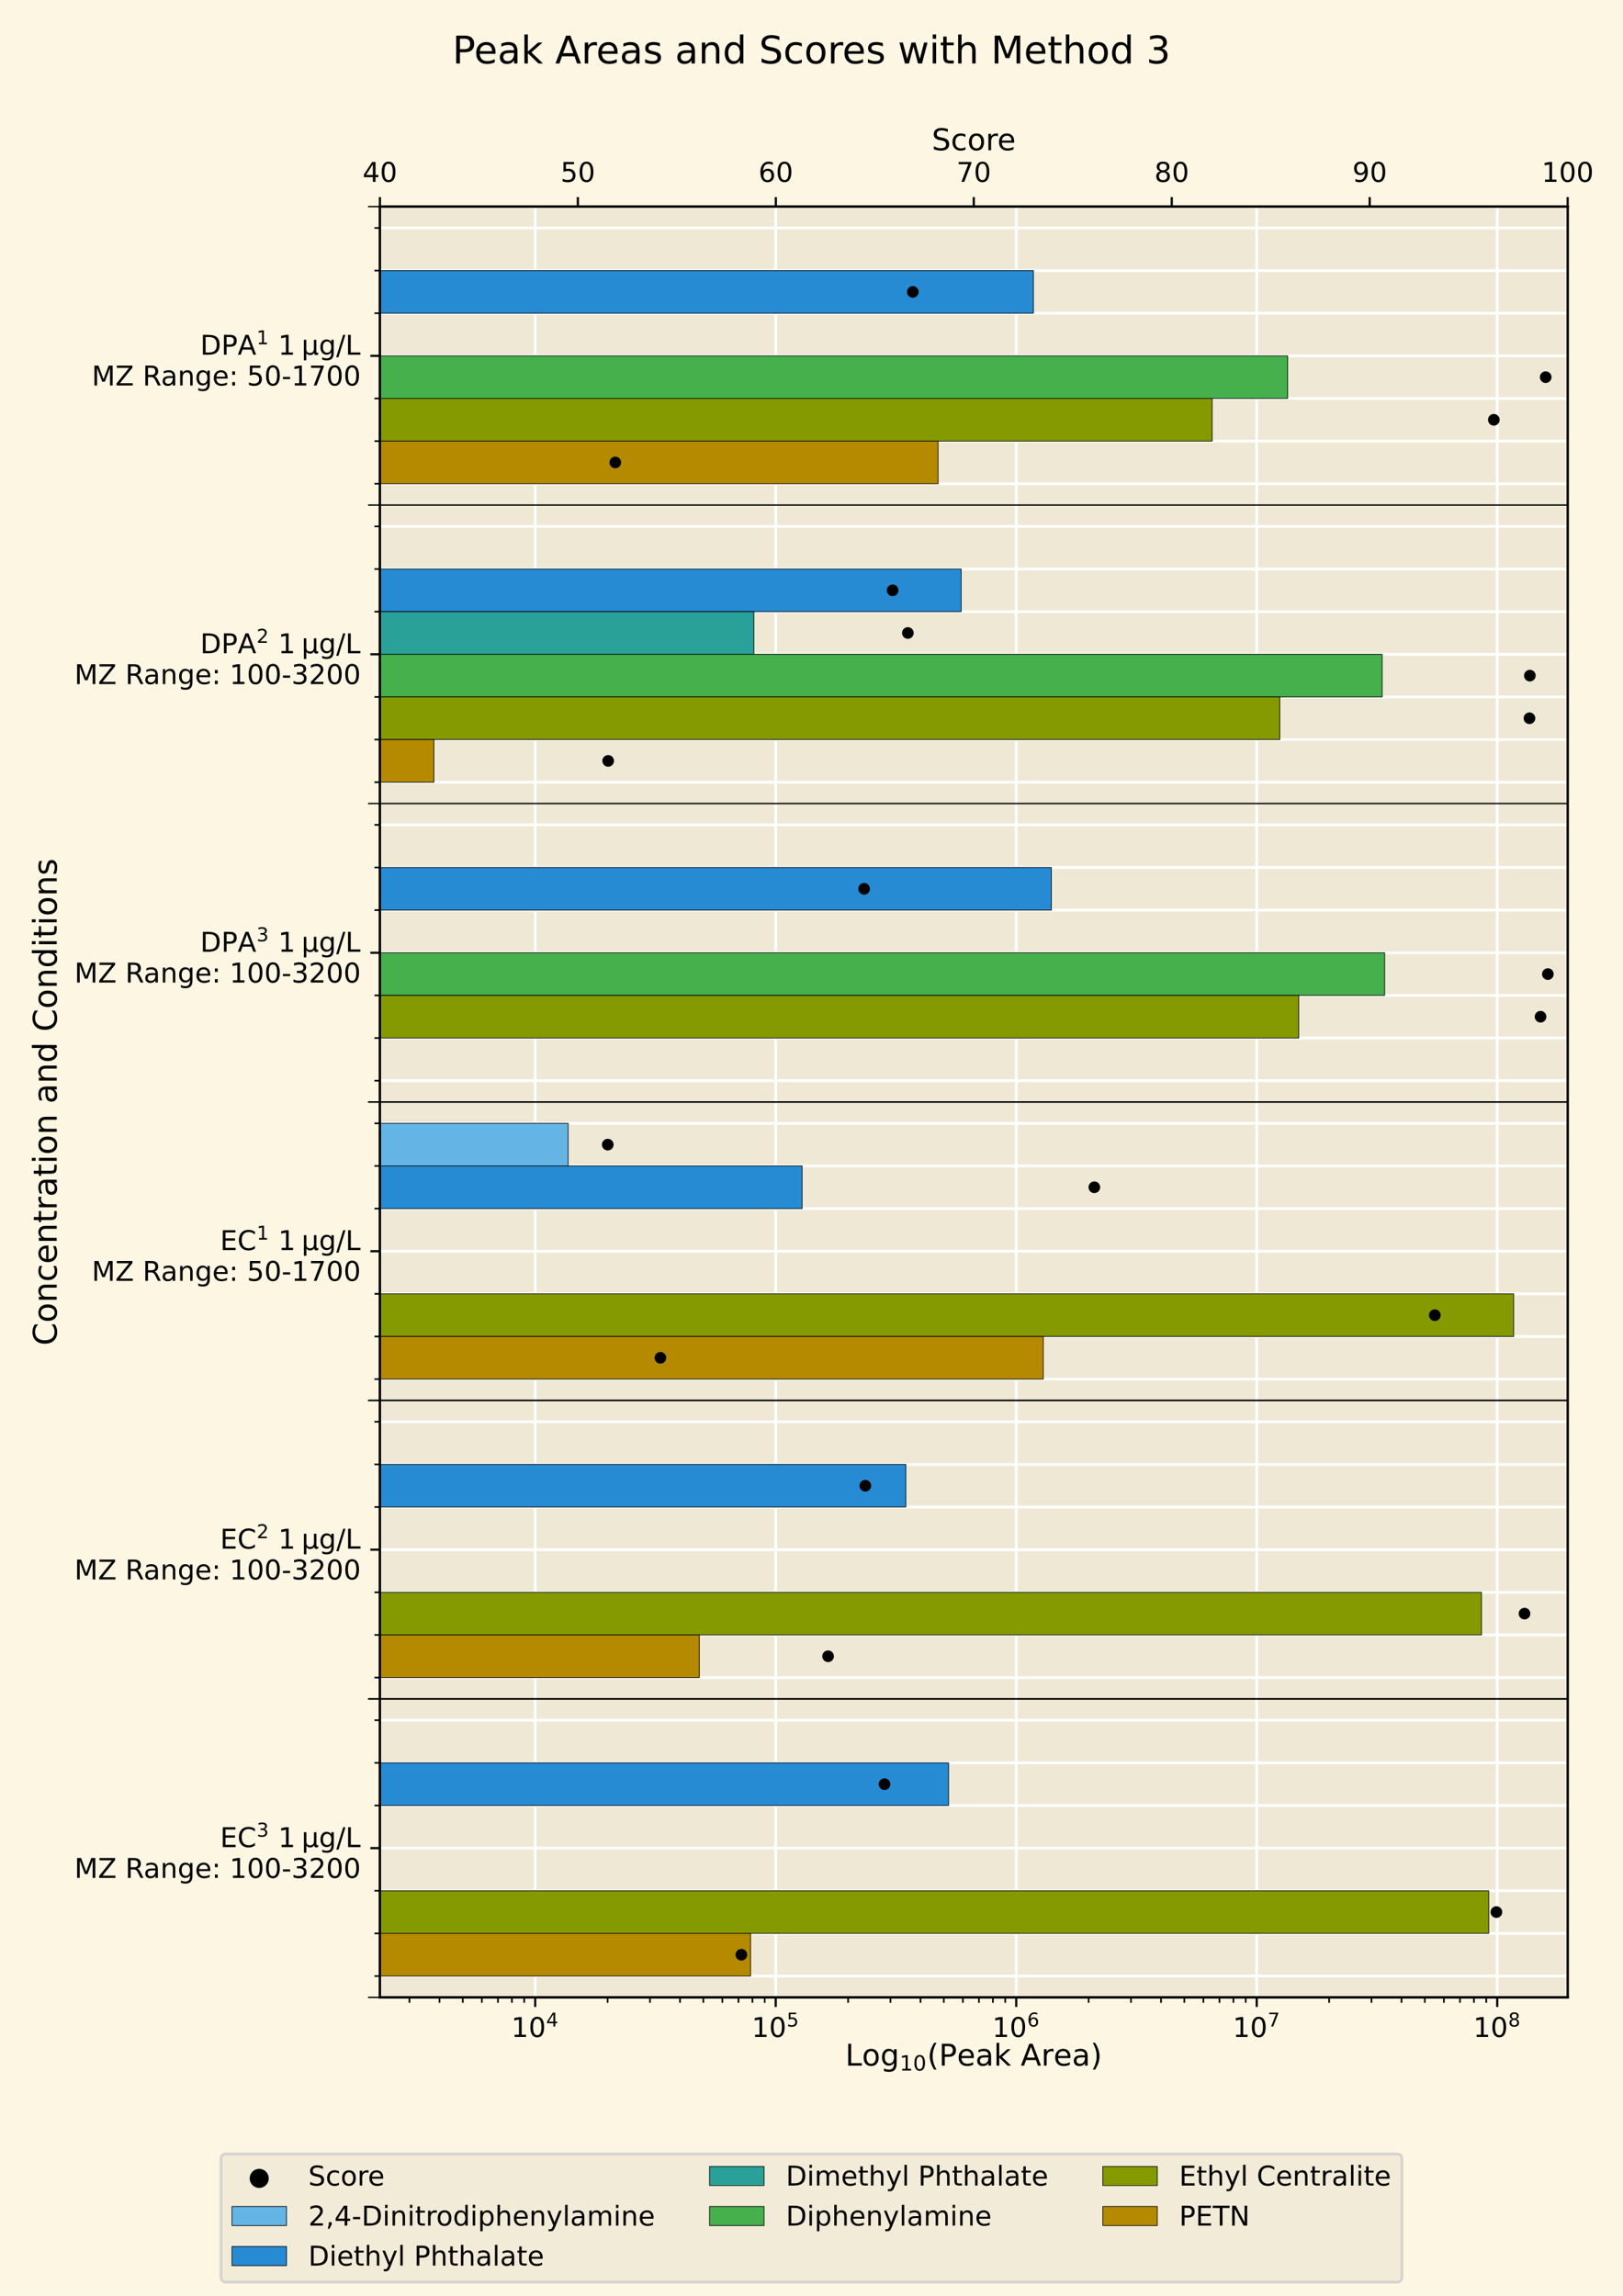 <?xml version="1.0" encoding="utf-8" standalone="no"?>
<!DOCTYPE svg PUBLIC "-//W3C//DTD SVG 1.1//EN"
  "http://www.w3.org/Graphics/SVG/1.1/DTD/svg11.dtd">
<!-- Created with matplotlib (https://matplotlib.org/) -->
<svg height="841.89pt" version="1.1" viewBox="0 0 595.276 841.89" width="595.276pt" xmlns="http://www.w3.org/2000/svg" xmlns:xlink="http://www.w3.org/1999/xlink">
 <defs>
  <style type="text/css">
*{stroke-linecap:butt;stroke-linejoin:round;}
  </style>
 </defs>
 <g id="figure_1">
  <g id="patch_1">
   <path d="M 0 841.89 
L 595.276 841.89 
L 595.276 0 
L 0 0 
z
" style="fill:#fdf6e3;"/>
  </g>
  <g id="axes_1">
   <g id="patch_2">
    <path d="M 139.34 732.444 
L 574.981 732.444 
L 574.981 75.77 
L 139.34 75.77 
z
" style="fill:#eee8d5;"/>
   </g>
   <g id="matplotlib.axis_1">
    <g id="xtick_1">
     <g id="line2d_1">
      <path clip-path="url(#p5184aaaecb)" d="M 196.301 732.444 
L 196.301 75.77 
" style="fill:none;stroke:#ffffff;"/>
     </g>
     <g id="line2d_2">
      <defs>
       <path d="M 0 0 
L 0 3.5 
" id="me7cbe79980" style="stroke:#000000;stroke-width:0.8;"/>
      </defs>
      <g>
       <use style="stroke:#000000;stroke-width:0.8;" x="196.301" xlink:href="#me7cbe79980" y="732.444"/>
      </g>
     </g>
     <g id="text_1">
      <!-- $\mathdefault{10^{4}}$ -->
      <defs>
       <path d="M 12.406 8.297 
L 28.516 8.297 
L 28.516 63.922 
L 10.984 60.406 
L 10.984 69.391 
L 28.422 72.906 
L 38.281 72.906 
L 38.281 8.297 
L 54.391 8.297 
L 54.391 0 
L 12.406 0 
z
" id="DejaVuSans-49"/>
       <path d="M 31.781 66.406 
Q 24.172 66.406 20.328 58.906 
Q 16.5 51.422 16.5 36.375 
Q 16.5 21.391 20.328 13.891 
Q 24.172 6.391 31.781 6.391 
Q 39.453 6.391 43.281 13.891 
Q 47.125 21.391 47.125 36.375 
Q 47.125 51.422 43.281 58.906 
Q 39.453 66.406 31.781 66.406 
z
M 31.781 74.219 
Q 44.047 74.219 50.516 64.516 
Q 56.984 54.828 56.984 36.375 
Q 56.984 17.969 50.516 8.266 
Q 44.047 -1.422 31.781 -1.422 
Q 19.531 -1.422 13.062 8.266 
Q 6.594 17.969 6.594 36.375 
Q 6.594 54.828 13.062 64.516 
Q 19.531 74.219 31.781 74.219 
z
" id="DejaVuSans-48"/>
       <path d="M 37.797 64.312 
L 12.891 25.391 
L 37.797 25.391 
z
M 35.203 72.906 
L 47.609 72.906 
L 47.609 25.391 
L 58.016 25.391 
L 58.016 17.188 
L 47.609 17.188 
L 47.609 0 
L 37.797 0 
L 37.797 17.188 
L 4.891 17.188 
L 4.891 26.703 
z
" id="DejaVuSans-52"/>
      </defs>
      <g transform="translate(187.501 747.043)scale(0.1 -0.1)">
       <use transform="translate(0 0.684)" xlink:href="#DejaVuSans-49"/>
       <use transform="translate(63.623 0.684)" xlink:href="#DejaVuSans-48"/>
       <use transform="translate(128.203 38.966)scale(0.7)" xlink:href="#DejaVuSans-52"/>
      </g>
     </g>
    </g>
    <g id="xtick_2">
     <g id="line2d_3">
      <path clip-path="url(#p5184aaaecb)" d="M 284.513 732.444 
L 284.513 75.77 
" style="fill:none;stroke:#ffffff;"/>
     </g>
     <g id="line2d_4">
      <g>
       <use style="stroke:#000000;stroke-width:0.8;" x="284.513" xlink:href="#me7cbe79980" y="732.444"/>
      </g>
     </g>
     <g id="text_2">
      <!-- $\mathdefault{10^{5}}$ -->
      <defs>
       <path d="M 10.797 72.906 
L 49.516 72.906 
L 49.516 64.594 
L 19.828 64.594 
L 19.828 46.734 
Q 21.969 47.469 24.109 47.828 
Q 26.266 48.188 28.422 48.188 
Q 40.625 48.188 47.75 41.5 
Q 54.891 34.812 54.891 23.391 
Q 54.891 11.625 47.562 5.094 
Q 40.234 -1.422 26.906 -1.422 
Q 22.312 -1.422 17.547 -0.641 
Q 12.797 0.141 7.719 1.703 
L 7.719 11.625 
Q 12.109 9.234 16.797 8.062 
Q 21.484 6.891 26.703 6.891 
Q 35.156 6.891 40.078 11.328 
Q 45.016 15.766 45.016 23.391 
Q 45.016 31 40.078 35.438 
Q 35.156 39.891 26.703 39.891 
Q 22.75 39.891 18.812 39.016 
Q 14.891 38.141 10.797 36.281 
z
" id="DejaVuSans-53"/>
      </defs>
      <g transform="translate(275.713 747.043)scale(0.1 -0.1)">
       <use transform="translate(0 0.684)" xlink:href="#DejaVuSans-49"/>
       <use transform="translate(63.623 0.684)" xlink:href="#DejaVuSans-48"/>
       <use transform="translate(128.203 38.966)scale(0.7)" xlink:href="#DejaVuSans-53"/>
      </g>
     </g>
    </g>
    <g id="xtick_3">
     <g id="line2d_5">
      <path clip-path="url(#p5184aaaecb)" d="M 372.726 732.444 
L 372.726 75.77 
" style="fill:none;stroke:#ffffff;"/>
     </g>
     <g id="line2d_6">
      <g>
       <use style="stroke:#000000;stroke-width:0.8;" x="372.726" xlink:href="#me7cbe79980" y="732.444"/>
      </g>
     </g>
     <g id="text_3">
      <!-- $\mathdefault{10^{6}}$ -->
      <defs>
       <path d="M 33.016 40.375 
Q 26.375 40.375 22.484 35.828 
Q 18.609 31.297 18.609 23.391 
Q 18.609 15.531 22.484 10.953 
Q 26.375 6.391 33.016 6.391 
Q 39.656 6.391 43.531 10.953 
Q 47.406 15.531 47.406 23.391 
Q 47.406 31.297 43.531 35.828 
Q 39.656 40.375 33.016 40.375 
z
M 52.594 71.297 
L 52.594 62.312 
Q 48.875 64.062 45.094 64.984 
Q 41.312 65.922 37.594 65.922 
Q 27.828 65.922 22.672 59.328 
Q 17.531 52.734 16.797 39.406 
Q 19.672 43.656 24.016 45.922 
Q 28.375 48.188 33.594 48.188 
Q 44.578 48.188 50.953 41.516 
Q 57.328 34.859 57.328 23.391 
Q 57.328 12.156 50.688 5.359 
Q 44.047 -1.422 33.016 -1.422 
Q 20.359 -1.422 13.672 8.266 
Q 6.984 17.969 6.984 36.375 
Q 6.984 53.656 15.188 63.938 
Q 23.391 74.219 37.203 74.219 
Q 40.922 74.219 44.703 73.484 
Q 48.484 72.75 52.594 71.297 
z
" id="DejaVuSans-54"/>
      </defs>
      <g transform="translate(363.926 747.043)scale(0.1 -0.1)">
       <use transform="translate(0 0.766)" xlink:href="#DejaVuSans-49"/>
       <use transform="translate(63.623 0.766)" xlink:href="#DejaVuSans-48"/>
       <use transform="translate(128.203 39.047)scale(0.7)" xlink:href="#DejaVuSans-54"/>
      </g>
     </g>
    </g>
    <g id="xtick_4">
     <g id="line2d_7">
      <path clip-path="url(#p5184aaaecb)" d="M 460.938 732.444 
L 460.938 75.77 
" style="fill:none;stroke:#ffffff;"/>
     </g>
     <g id="line2d_8">
      <g>
       <use style="stroke:#000000;stroke-width:0.8;" x="460.938" xlink:href="#me7cbe79980" y="732.444"/>
      </g>
     </g>
     <g id="text_4">
      <!-- $\mathdefault{10^{7}}$ -->
      <defs>
       <path d="M 8.203 72.906 
L 55.078 72.906 
L 55.078 68.703 
L 28.609 0 
L 18.312 0 
L 43.219 64.594 
L 8.203 64.594 
z
" id="DejaVuSans-55"/>
      </defs>
      <g transform="translate(452.138 747.043)scale(0.1 -0.1)">
       <use transform="translate(0 0.684)" xlink:href="#DejaVuSans-49"/>
       <use transform="translate(63.623 0.684)" xlink:href="#DejaVuSans-48"/>
       <use transform="translate(128.203 38.966)scale(0.7)" xlink:href="#DejaVuSans-55"/>
      </g>
     </g>
    </g>
    <g id="xtick_5">
     <g id="line2d_9">
      <path clip-path="url(#p5184aaaecb)" d="M 549.151 732.444 
L 549.151 75.77 
" style="fill:none;stroke:#ffffff;"/>
     </g>
     <g id="line2d_10">
      <g>
       <use style="stroke:#000000;stroke-width:0.8;" x="549.151" xlink:href="#me7cbe79980" y="732.444"/>
      </g>
     </g>
     <g id="text_5">
      <!-- $\mathdefault{10^{8}}$ -->
      <defs>
       <path d="M 31.781 34.625 
Q 24.75 34.625 20.719 30.859 
Q 16.703 27.094 16.703 20.516 
Q 16.703 13.922 20.719 10.156 
Q 24.75 6.391 31.781 6.391 
Q 38.812 6.391 42.859 10.172 
Q 46.922 13.969 46.922 20.516 
Q 46.922 27.094 42.891 30.859 
Q 38.875 34.625 31.781 34.625 
z
M 21.922 38.812 
Q 15.578 40.375 12.031 44.719 
Q 8.5 49.078 8.5 55.328 
Q 8.5 64.062 14.719 69.141 
Q 20.953 74.219 31.781 74.219 
Q 42.672 74.219 48.875 69.141 
Q 55.078 64.062 55.078 55.328 
Q 55.078 49.078 51.531 44.719 
Q 48 40.375 41.703 38.812 
Q 48.828 37.156 52.797 32.312 
Q 56.781 27.484 56.781 20.516 
Q 56.781 9.906 50.312 4.234 
Q 43.844 -1.422 31.781 -1.422 
Q 19.734 -1.422 13.25 4.234 
Q 6.781 9.906 6.781 20.516 
Q 6.781 27.484 10.781 32.312 
Q 14.797 37.156 21.922 38.812 
z
M 18.312 54.391 
Q 18.312 48.734 21.844 45.562 
Q 25.391 42.391 31.781 42.391 
Q 38.141 42.391 41.719 45.562 
Q 45.312 48.734 45.312 54.391 
Q 45.312 60.062 41.719 63.234 
Q 38.141 66.406 31.781 66.406 
Q 25.391 66.406 21.844 63.234 
Q 18.312 60.062 18.312 54.391 
z
" id="DejaVuSans-56"/>
      </defs>
      <g transform="translate(540.351 747.043)scale(0.1 -0.1)">
       <use transform="translate(0 0.766)" xlink:href="#DejaVuSans-49"/>
       <use transform="translate(63.623 0.766)" xlink:href="#DejaVuSans-48"/>
       <use transform="translate(128.203 39.047)scale(0.7)" xlink:href="#DejaVuSans-56"/>
      </g>
     </g>
    </g>
    <g id="xtick_6">
     <g id="line2d_11">
      <defs>
       <path d="M 0 0 
L 0 2 
" id="m742a4fe6f7" style="stroke:#000000;stroke-width:0.6;"/>
      </defs>
      <g>
       <use style="stroke:#000000;stroke-width:0.6;" x="150.177" xlink:href="#m742a4fe6f7" y="732.444"/>
      </g>
     </g>
    </g>
    <g id="xtick_7">
     <g id="line2d_12">
      <g>
       <use style="stroke:#000000;stroke-width:0.6;" x="161.198" xlink:href="#m742a4fe6f7" y="732.444"/>
      </g>
     </g>
    </g>
    <g id="xtick_8">
     <g id="line2d_13">
      <g>
       <use style="stroke:#000000;stroke-width:0.6;" x="169.746" xlink:href="#m742a4fe6f7" y="732.444"/>
      </g>
     </g>
    </g>
    <g id="xtick_9">
     <g id="line2d_14">
      <g>
       <use style="stroke:#000000;stroke-width:0.6;" x="176.731" xlink:href="#m742a4fe6f7" y="732.444"/>
      </g>
     </g>
    </g>
    <g id="xtick_10">
     <g id="line2d_15">
      <g>
       <use style="stroke:#000000;stroke-width:0.6;" x="182.637" xlink:href="#m742a4fe6f7" y="732.444"/>
      </g>
     </g>
    </g>
    <g id="xtick_11">
     <g id="line2d_16">
      <g>
       <use style="stroke:#000000;stroke-width:0.6;" x="187.752" xlink:href="#m742a4fe6f7" y="732.444"/>
      </g>
     </g>
    </g>
    <g id="xtick_12">
     <g id="line2d_17">
      <g>
       <use style="stroke:#000000;stroke-width:0.6;" x="192.265" xlink:href="#m742a4fe6f7" y="732.444"/>
      </g>
     </g>
    </g>
    <g id="xtick_13">
     <g id="line2d_18">
      <g>
       <use style="stroke:#000000;stroke-width:0.6;" x="222.856" xlink:href="#m742a4fe6f7" y="732.444"/>
      </g>
     </g>
    </g>
    <g id="xtick_14">
     <g id="line2d_19">
      <g>
       <use style="stroke:#000000;stroke-width:0.6;" x="238.389" xlink:href="#m742a4fe6f7" y="732.444"/>
      </g>
     </g>
    </g>
    <g id="xtick_15">
     <g id="line2d_20">
      <g>
       <use style="stroke:#000000;stroke-width:0.6;" x="249.41" xlink:href="#m742a4fe6f7" y="732.444"/>
      </g>
     </g>
    </g>
    <g id="xtick_16">
     <g id="line2d_21">
      <g>
       <use style="stroke:#000000;stroke-width:0.6;" x="257.959" xlink:href="#m742a4fe6f7" y="732.444"/>
      </g>
     </g>
    </g>
    <g id="xtick_17">
     <g id="line2d_22">
      <g>
       <use style="stroke:#000000;stroke-width:0.6;" x="264.944" xlink:href="#m742a4fe6f7" y="732.444"/>
      </g>
     </g>
    </g>
    <g id="xtick_18">
     <g id="line2d_23">
      <g>
       <use style="stroke:#000000;stroke-width:0.6;" x="270.849" xlink:href="#m742a4fe6f7" y="732.444"/>
      </g>
     </g>
    </g>
    <g id="xtick_19">
     <g id="line2d_24">
      <g>
       <use style="stroke:#000000;stroke-width:0.6;" x="275.965" xlink:href="#m742a4fe6f7" y="732.444"/>
      </g>
     </g>
    </g>
    <g id="xtick_20">
     <g id="line2d_25">
      <g>
       <use style="stroke:#000000;stroke-width:0.6;" x="280.477" xlink:href="#m742a4fe6f7" y="732.444"/>
      </g>
     </g>
    </g>
    <g id="xtick_21">
     <g id="line2d_26">
      <g>
       <use style="stroke:#000000;stroke-width:0.6;" x="311.068" xlink:href="#m742a4fe6f7" y="732.444"/>
      </g>
     </g>
    </g>
    <g id="xtick_22">
     <g id="line2d_27">
      <g>
       <use style="stroke:#000000;stroke-width:0.6;" x="326.602" xlink:href="#m742a4fe6f7" y="732.444"/>
      </g>
     </g>
    </g>
    <g id="xtick_23">
     <g id="line2d_28">
      <g>
       <use style="stroke:#000000;stroke-width:0.6;" x="337.623" xlink:href="#m742a4fe6f7" y="732.444"/>
      </g>
     </g>
    </g>
    <g id="xtick_24">
     <g id="line2d_29">
      <g>
       <use style="stroke:#000000;stroke-width:0.6;" x="346.171" xlink:href="#m742a4fe6f7" y="732.444"/>
      </g>
     </g>
    </g>
    <g id="xtick_25">
     <g id="line2d_30">
      <g>
       <use style="stroke:#000000;stroke-width:0.6;" x="353.156" xlink:href="#m742a4fe6f7" y="732.444"/>
      </g>
     </g>
    </g>
    <g id="xtick_26">
     <g id="line2d_31">
      <g>
       <use style="stroke:#000000;stroke-width:0.6;" x="359.062" xlink:href="#m742a4fe6f7" y="732.444"/>
      </g>
     </g>
    </g>
    <g id="xtick_27">
     <g id="line2d_32">
      <g>
       <use style="stroke:#000000;stroke-width:0.6;" x="364.177" xlink:href="#m742a4fe6f7" y="732.444"/>
      </g>
     </g>
    </g>
    <g id="xtick_28">
     <g id="line2d_33">
      <g>
       <use style="stroke:#000000;stroke-width:0.6;" x="368.69" xlink:href="#m742a4fe6f7" y="732.444"/>
      </g>
     </g>
    </g>
    <g id="xtick_29">
     <g id="line2d_34">
      <g>
       <use style="stroke:#000000;stroke-width:0.6;" x="399.281" xlink:href="#m742a4fe6f7" y="732.444"/>
      </g>
     </g>
    </g>
    <g id="xtick_30">
     <g id="line2d_35">
      <g>
       <use style="stroke:#000000;stroke-width:0.6;" x="414.814" xlink:href="#m742a4fe6f7" y="732.444"/>
      </g>
     </g>
    </g>
    <g id="xtick_31">
     <g id="line2d_36">
      <g>
       <use style="stroke:#000000;stroke-width:0.6;" x="425.835" xlink:href="#m742a4fe6f7" y="732.444"/>
      </g>
     </g>
    </g>
    <g id="xtick_32">
     <g id="line2d_37">
      <g>
       <use style="stroke:#000000;stroke-width:0.6;" x="434.384" xlink:href="#m742a4fe6f7" y="732.444"/>
      </g>
     </g>
    </g>
    <g id="xtick_33">
     <g id="line2d_38">
      <g>
       <use style="stroke:#000000;stroke-width:0.6;" x="441.369" xlink:href="#m742a4fe6f7" y="732.444"/>
      </g>
     </g>
    </g>
    <g id="xtick_34">
     <g id="line2d_39">
      <g>
       <use style="stroke:#000000;stroke-width:0.6;" x="447.274" xlink:href="#m742a4fe6f7" y="732.444"/>
      </g>
     </g>
    </g>
    <g id="xtick_35">
     <g id="line2d_40">
      <g>
       <use style="stroke:#000000;stroke-width:0.6;" x="452.39" xlink:href="#m742a4fe6f7" y="732.444"/>
      </g>
     </g>
    </g>
    <g id="xtick_36">
     <g id="line2d_41">
      <g>
       <use style="stroke:#000000;stroke-width:0.6;" x="456.902" xlink:href="#m742a4fe6f7" y="732.444"/>
      </g>
     </g>
    </g>
    <g id="xtick_37">
     <g id="line2d_42">
      <g>
       <use style="stroke:#000000;stroke-width:0.6;" x="487.493" xlink:href="#m742a4fe6f7" y="732.444"/>
      </g>
     </g>
    </g>
    <g id="xtick_38">
     <g id="line2d_43">
      <g>
       <use style="stroke:#000000;stroke-width:0.6;" x="503.026" xlink:href="#m742a4fe6f7" y="732.444"/>
      </g>
     </g>
    </g>
    <g id="xtick_39">
     <g id="line2d_44">
      <g>
       <use style="stroke:#000000;stroke-width:0.6;" x="514.048" xlink:href="#m742a4fe6f7" y="732.444"/>
      </g>
     </g>
    </g>
    <g id="xtick_40">
     <g id="line2d_45">
      <g>
       <use style="stroke:#000000;stroke-width:0.6;" x="522.596" xlink:href="#m742a4fe6f7" y="732.444"/>
      </g>
     </g>
    </g>
    <g id="xtick_41">
     <g id="line2d_46">
      <g>
       <use style="stroke:#000000;stroke-width:0.6;" x="529.581" xlink:href="#m742a4fe6f7" y="732.444"/>
      </g>
     </g>
    </g>
    <g id="xtick_42">
     <g id="line2d_47">
      <g>
       <use style="stroke:#000000;stroke-width:0.6;" x="535.487" xlink:href="#m742a4fe6f7" y="732.444"/>
      </g>
     </g>
    </g>
    <g id="xtick_43">
     <g id="line2d_48">
      <g>
       <use style="stroke:#000000;stroke-width:0.6;" x="540.602" xlink:href="#m742a4fe6f7" y="732.444"/>
      </g>
     </g>
    </g>
    <g id="xtick_44">
     <g id="line2d_49">
      <g>
       <use style="stroke:#000000;stroke-width:0.6;" x="545.114" xlink:href="#m742a4fe6f7" y="732.444"/>
      </g>
     </g>
    </g>
    <g id="text_6">
     <!-- Log$_{10}$(Peak Area) -->
     <defs>
      <path d="M 9.812 72.906 
L 19.672 72.906 
L 19.672 8.297 
L 55.172 8.297 
L 55.172 0 
L 9.812 0 
z
" id="DejaVuSans-76"/>
      <path d="M 30.609 48.391 
Q 23.391 48.391 19.188 42.75 
Q 14.984 37.109 14.984 27.297 
Q 14.984 17.484 19.156 11.844 
Q 23.344 6.203 30.609 6.203 
Q 37.797 6.203 41.984 11.859 
Q 46.188 17.531 46.188 27.297 
Q 46.188 37.016 41.984 42.703 
Q 37.797 48.391 30.609 48.391 
z
M 30.609 56 
Q 42.328 56 49.016 48.375 
Q 55.719 40.766 55.719 27.297 
Q 55.719 13.875 49.016 6.219 
Q 42.328 -1.422 30.609 -1.422 
Q 18.844 -1.422 12.172 6.219 
Q 5.516 13.875 5.516 27.297 
Q 5.516 40.766 12.172 48.375 
Q 18.844 56 30.609 56 
z
" id="DejaVuSans-111"/>
      <path d="M 45.406 27.984 
Q 45.406 37.75 41.375 43.109 
Q 37.359 48.484 30.078 48.484 
Q 22.859 48.484 18.828 43.109 
Q 14.797 37.75 14.797 27.984 
Q 14.797 18.266 18.828 12.891 
Q 22.859 7.516 30.078 7.516 
Q 37.359 7.516 41.375 12.891 
Q 45.406 18.266 45.406 27.984 
z
M 54.391 6.781 
Q 54.391 -7.172 48.188 -13.984 
Q 42 -20.797 29.203 -20.797 
Q 24.469 -20.797 20.266 -20.094 
Q 16.062 -19.391 12.109 -17.922 
L 12.109 -9.188 
Q 16.062 -11.328 19.922 -12.344 
Q 23.781 -13.375 27.781 -13.375 
Q 36.625 -13.375 41.016 -8.766 
Q 45.406 -4.156 45.406 5.172 
L 45.406 9.625 
Q 42.625 4.781 38.281 2.391 
Q 33.938 0 27.875 0 
Q 17.828 0 11.672 7.656 
Q 5.516 15.328 5.516 27.984 
Q 5.516 40.672 11.672 48.328 
Q 17.828 56 27.875 56 
Q 33.938 56 38.281 53.609 
Q 42.625 51.219 45.406 46.391 
L 45.406 54.688 
L 54.391 54.688 
z
" id="DejaVuSans-103"/>
      <path d="M 31 75.875 
Q 24.469 64.656 21.281 53.656 
Q 18.109 42.672 18.109 31.391 
Q 18.109 20.125 21.312 9.062 
Q 24.516 -2 31 -13.188 
L 23.188 -13.188 
Q 15.875 -1.703 12.234 9.375 
Q 8.594 20.453 8.594 31.391 
Q 8.594 42.281 12.203 53.312 
Q 15.828 64.359 23.188 75.875 
z
" id="DejaVuSans-40"/>
      <path d="M 19.672 64.797 
L 19.672 37.406 
L 32.078 37.406 
Q 38.969 37.406 42.719 40.969 
Q 46.484 44.531 46.484 51.125 
Q 46.484 57.672 42.719 61.234 
Q 38.969 64.797 32.078 64.797 
z
M 9.812 72.906 
L 32.078 72.906 
Q 44.344 72.906 50.609 67.359 
Q 56.891 61.812 56.891 51.125 
Q 56.891 40.328 50.609 34.812 
Q 44.344 29.297 32.078 29.297 
L 19.672 29.297 
L 19.672 0 
L 9.812 0 
z
" id="DejaVuSans-80"/>
      <path d="M 56.203 29.594 
L 56.203 25.203 
L 14.891 25.203 
Q 15.484 15.922 20.484 11.062 
Q 25.484 6.203 34.422 6.203 
Q 39.594 6.203 44.453 7.469 
Q 49.312 8.734 54.109 11.281 
L 54.109 2.781 
Q 49.266 0.734 44.188 -0.344 
Q 39.109 -1.422 33.891 -1.422 
Q 20.797 -1.422 13.156 6.188 
Q 5.516 13.812 5.516 26.812 
Q 5.516 40.234 12.766 48.109 
Q 20.016 56 32.328 56 
Q 43.359 56 49.781 48.891 
Q 56.203 41.797 56.203 29.594 
z
M 47.219 32.234 
Q 47.125 39.594 43.094 43.984 
Q 39.062 48.391 32.422 48.391 
Q 24.906 48.391 20.391 44.141 
Q 15.875 39.891 15.188 32.172 
z
" id="DejaVuSans-101"/>
      <path d="M 34.281 27.484 
Q 23.391 27.484 19.188 25 
Q 14.984 22.516 14.984 16.5 
Q 14.984 11.719 18.141 8.906 
Q 21.297 6.109 26.703 6.109 
Q 34.188 6.109 38.703 11.406 
Q 43.219 16.703 43.219 25.484 
L 43.219 27.484 
z
M 52.203 31.203 
L 52.203 0 
L 43.219 0 
L 43.219 8.297 
Q 40.141 3.328 35.547 0.953 
Q 30.953 -1.422 24.312 -1.422 
Q 15.922 -1.422 10.953 3.297 
Q 6 8.016 6 15.922 
Q 6 25.141 12.172 29.828 
Q 18.359 34.516 30.609 34.516 
L 43.219 34.516 
L 43.219 35.406 
Q 43.219 41.609 39.141 45 
Q 35.062 48.391 27.688 48.391 
Q 23 48.391 18.547 47.266 
Q 14.109 46.141 10.016 43.891 
L 10.016 52.203 
Q 14.938 54.109 19.578 55.047 
Q 24.219 56 28.609 56 
Q 40.484 56 46.344 49.844 
Q 52.203 43.703 52.203 31.203 
z
" id="DejaVuSans-97"/>
      <path d="M 9.078 75.984 
L 18.109 75.984 
L 18.109 31.109 
L 44.922 54.688 
L 56.391 54.688 
L 27.391 29.109 
L 57.625 0 
L 45.906 0 
L 18.109 26.703 
L 18.109 0 
L 9.078 0 
z
" id="DejaVuSans-107"/>
      <path id="DejaVuSans-32"/>
      <path d="M 34.188 63.188 
L 20.797 26.906 
L 47.609 26.906 
z
M 28.609 72.906 
L 39.797 72.906 
L 67.578 0 
L 57.328 0 
L 50.688 18.703 
L 17.828 18.703 
L 11.188 0 
L 0.781 0 
z
" id="DejaVuSans-65"/>
      <path d="M 41.109 46.297 
Q 39.594 47.172 37.812 47.578 
Q 36.031 48 33.891 48 
Q 26.266 48 22.188 43.047 
Q 18.109 38.094 18.109 28.812 
L 18.109 0 
L 9.078 0 
L 9.078 54.688 
L 18.109 54.688 
L 18.109 46.188 
Q 20.953 51.172 25.484 53.578 
Q 30.031 56 36.531 56 
Q 37.453 56 38.578 55.875 
Q 39.703 55.766 41.062 55.516 
z
" id="DejaVuSans-114"/>
      <path d="M 8.016 75.875 
L 15.828 75.875 
Q 23.141 64.359 26.781 53.312 
Q 30.422 42.281 30.422 31.391 
Q 30.422 20.453 26.781 9.375 
Q 23.141 -1.703 15.828 -13.188 
L 8.016 -13.188 
Q 14.5 -2 17.703 9.062 
Q 20.906 20.125 20.906 31.391 
Q 20.906 42.672 17.703 53.656 
Q 14.5 64.656 8.016 75.875 
z
" id="DejaVuSans-41"/>
     </defs>
     <g transform="translate(310.025 757.482)scale(0.11 -0.11)">
      <use transform="translate(0 0.016)" xlink:href="#DejaVuSans-76"/>
      <use transform="translate(55.713 0.016)" xlink:href="#DejaVuSans-111"/>
      <use transform="translate(116.895 0.016)" xlink:href="#DejaVuSans-103"/>
      <use transform="translate(181.328 -16.391)scale(0.7)" xlink:href="#DejaVuSans-49"/>
      <use transform="translate(225.864 -16.391)scale(0.7)" xlink:href="#DejaVuSans-48"/>
      <use transform="translate(273.135 0.016)" xlink:href="#DejaVuSans-40"/>
      <use transform="translate(312.148 0.016)" xlink:href="#DejaVuSans-80"/>
      <use transform="translate(372.451 0.016)" xlink:href="#DejaVuSans-101"/>
      <use transform="translate(433.975 0.016)" xlink:href="#DejaVuSans-97"/>
      <use transform="translate(495.254 0.016)" xlink:href="#DejaVuSans-107"/>
      <use transform="translate(553.164 0.016)" xlink:href="#DejaVuSans-32"/>
      <use transform="translate(584.951 0.016)" xlink:href="#DejaVuSans-65"/>
      <use transform="translate(653.359 0.016)" xlink:href="#DejaVuSans-114"/>
      <use transform="translate(694.473 0.016)" xlink:href="#DejaVuSans-101"/>
      <use transform="translate(755.996 0.016)" xlink:href="#DejaVuSans-97"/>
      <use transform="translate(817.275 0.016)" xlink:href="#DejaVuSans-41"/>
     </g>
    </g>
   </g>
   <g id="matplotlib.axis_2">
    <g id="ytick_1">
     <g id="line2d_50">
      <path clip-path="url(#p5184aaaecb)" d="M 139.34 677.721 
L 574.981 677.721 
" style="fill:none;stroke:#ffffff;"/>
     </g>
     <g id="line2d_51">
      <defs>
       <path d="M 0 0 
L -3.5 0 
" id="m81160d0016" style="stroke:#000000;stroke-width:0.8;"/>
      </defs>
      <g>
       <use style="stroke:#000000;stroke-width:0.8;" x="139.34" xlink:href="#m81160d0016" y="677.721"/>
      </g>
     </g>
     <g id="text_7">
      <!-- EC$^{3}$ 1 µg/L -->
      <defs>
       <path d="M 9.812 72.906 
L 55.906 72.906 
L 55.906 64.594 
L 19.672 64.594 
L 19.672 43.016 
L 54.391 43.016 
L 54.391 34.719 
L 19.672 34.719 
L 19.672 8.297 
L 56.781 8.297 
L 56.781 0 
L 9.812 0 
z
" id="DejaVuSans-69"/>
       <path d="M 64.406 67.281 
L 64.406 56.891 
Q 59.422 61.531 53.781 63.812 
Q 48.141 66.109 41.797 66.109 
Q 29.297 66.109 22.656 58.469 
Q 16.016 50.828 16.016 36.375 
Q 16.016 21.969 22.656 14.328 
Q 29.297 6.688 41.797 6.688 
Q 48.141 6.688 53.781 8.984 
Q 59.422 11.281 64.406 15.922 
L 64.406 5.609 
Q 59.234 2.094 53.438 0.328 
Q 47.656 -1.422 41.219 -1.422 
Q 24.656 -1.422 15.125 8.703 
Q 5.609 18.844 5.609 36.375 
Q 5.609 53.953 15.125 64.078 
Q 24.656 74.219 41.219 74.219 
Q 47.75 74.219 53.531 72.484 
Q 59.328 70.75 64.406 67.281 
z
" id="DejaVuSans-67"/>
       <path d="M 40.578 39.312 
Q 47.656 37.797 51.625 33 
Q 55.609 28.219 55.609 21.188 
Q 55.609 10.406 48.188 4.484 
Q 40.766 -1.422 27.094 -1.422 
Q 22.516 -1.422 17.656 -0.516 
Q 12.797 0.391 7.625 2.203 
L 7.625 11.719 
Q 11.719 9.328 16.594 8.109 
Q 21.484 6.891 26.812 6.891 
Q 36.078 6.891 40.938 10.547 
Q 45.797 14.203 45.797 21.188 
Q 45.797 27.641 41.281 31.266 
Q 36.766 34.906 28.719 34.906 
L 20.219 34.906 
L 20.219 43.016 
L 29.109 43.016 
Q 36.375 43.016 40.234 45.922 
Q 44.094 48.828 44.094 54.297 
Q 44.094 59.906 40.109 62.906 
Q 36.141 65.922 28.719 65.922 
Q 24.656 65.922 20.016 65.031 
Q 15.375 64.156 9.812 62.312 
L 9.812 71.094 
Q 15.438 72.656 20.344 73.438 
Q 25.25 74.219 29.594 74.219 
Q 40.828 74.219 47.359 69.109 
Q 53.906 64.016 53.906 55.328 
Q 53.906 49.266 50.438 45.094 
Q 46.969 40.922 40.578 39.312 
z
" id="DejaVuSans-51"/>
       <path id="DejaVuSans-8287"/>
       <path d="M 8.5 -20.797 
L 8.5 54.688 
L 17.484 54.688 
L 17.484 20.703 
Q 17.484 13.625 20.844 10 
Q 24.219 6.391 30.812 6.391 
Q 38.031 6.391 41.672 10.484 
Q 45.312 14.594 45.312 22.797 
L 45.312 54.688 
L 54.297 54.688 
L 54.297 12.594 
Q 54.297 9.672 55.141 8.281 
Q 56 6.891 57.812 6.891 
Q 58.25 6.891 59.031 7.156 
Q 59.812 7.422 61.188 8.016 
L 61.188 0.781 
Q 59.188 -0.344 57.391 -0.875 
Q 55.609 -1.422 53.906 -1.422 
Q 50.531 -1.422 48.531 0.484 
Q 46.531 2.391 45.797 6.297 
Q 43.359 2.438 39.812 0.5 
Q 36.281 -1.422 31.5 -1.422 
Q 26.516 -1.422 23.016 0.484 
Q 19.531 2.391 17.484 6.203 
L 17.484 -20.797 
z
" id="DejaVuSans-181"/>
       <path d="M 25.391 72.906 
L 33.688 72.906 
L 8.297 -9.281 
L 0 -9.281 
z
" id="DejaVuSans-47"/>
      </defs>
      <g transform="translate(80.74 677.422)scale(0.1 -0.1)">
       <use transform="translate(0 0.766)" xlink:href="#DejaVuSans-69"/>
       <use transform="translate(63.184 0.766)" xlink:href="#DejaVuSans-67"/>
       <use transform="translate(133.965 39.047)scale(0.7)" xlink:href="#DejaVuSans-51"/>
       <use transform="translate(181.235 0.766)" xlink:href="#DejaVuSans-32"/>
       <use transform="translate(213.022 0.766)" xlink:href="#DejaVuSans-49"/>
       <use transform="translate(276.646 0.766)" xlink:href="#DejaVuSans-8287"/>
       <use transform="translate(298.862 0.766)" xlink:href="#DejaVuSans-181"/>
       <use transform="translate(362.485 0.766)" xlink:href="#DejaVuSans-103"/>
       <use transform="translate(425.962 0.766)" xlink:href="#DejaVuSans-47"/>
       <use transform="translate(459.653 0.766)" xlink:href="#DejaVuSans-76"/>
      </g>
      <!-- MZ Range: 100-3200 -->
      <defs>
       <path d="M 9.812 72.906 
L 24.516 72.906 
L 43.109 23.297 
L 61.812 72.906 
L 76.516 72.906 
L 76.516 0 
L 66.891 0 
L 66.891 64.016 
L 48.094 14.016 
L 38.188 14.016 
L 19.391 64.016 
L 19.391 0 
L 9.812 0 
z
" id="DejaVuSans-77"/>
       <path d="M 5.609 72.906 
L 62.891 72.906 
L 62.891 65.375 
L 16.797 8.297 
L 64.016 8.297 
L 64.016 0 
L 4.5 0 
L 4.5 7.516 
L 50.594 64.594 
L 5.609 64.594 
z
" id="DejaVuSans-90"/>
       <path d="M 44.391 34.188 
Q 47.562 33.109 50.562 29.594 
Q 53.562 26.078 56.594 19.922 
L 66.609 0 
L 56 0 
L 46.688 18.703 
Q 43.062 26.031 39.672 28.422 
Q 36.281 30.812 30.422 30.812 
L 19.672 30.812 
L 19.672 0 
L 9.812 0 
L 9.812 72.906 
L 32.078 72.906 
Q 44.578 72.906 50.734 67.672 
Q 56.891 62.453 56.891 51.906 
Q 56.891 45.016 53.688 40.469 
Q 50.484 35.938 44.391 34.188 
z
M 19.672 64.797 
L 19.672 38.922 
L 32.078 38.922 
Q 39.203 38.922 42.844 42.219 
Q 46.484 45.516 46.484 51.906 
Q 46.484 58.297 42.844 61.547 
Q 39.203 64.797 32.078 64.797 
z
" id="DejaVuSans-82"/>
       <path d="M 54.891 33.016 
L 54.891 0 
L 45.906 0 
L 45.906 32.719 
Q 45.906 40.484 42.875 44.328 
Q 39.844 48.188 33.797 48.188 
Q 26.516 48.188 22.312 43.547 
Q 18.109 38.922 18.109 30.906 
L 18.109 0 
L 9.078 0 
L 9.078 54.688 
L 18.109 54.688 
L 18.109 46.188 
Q 21.344 51.125 25.703 53.562 
Q 30.078 56 35.797 56 
Q 45.219 56 50.047 50.172 
Q 54.891 44.344 54.891 33.016 
z
" id="DejaVuSans-110"/>
       <path d="M 11.719 12.406 
L 22.016 12.406 
L 22.016 0 
L 11.719 0 
z
M 11.719 51.703 
L 22.016 51.703 
L 22.016 39.312 
L 11.719 39.312 
z
" id="DejaVuSans-58"/>
       <path d="M 4.891 31.391 
L 31.203 31.391 
L 31.203 23.391 
L 4.891 23.391 
z
" id="DejaVuSans-45"/>
       <path d="M 19.188 8.297 
L 53.609 8.297 
L 53.609 0 
L 7.328 0 
L 7.328 8.297 
Q 12.938 14.109 22.625 23.891 
Q 32.328 33.688 34.812 36.531 
Q 39.547 41.844 41.422 45.531 
Q 43.312 49.219 43.312 52.781 
Q 43.312 58.594 39.234 62.25 
Q 35.156 65.922 28.609 65.922 
Q 23.969 65.922 18.812 64.312 
Q 13.672 62.703 7.812 59.422 
L 7.812 69.391 
Q 13.766 71.781 18.938 73 
Q 24.125 74.219 28.422 74.219 
Q 39.75 74.219 46.484 68.547 
Q 53.219 62.891 53.219 53.422 
Q 53.219 48.922 51.531 44.891 
Q 49.859 40.875 45.406 35.406 
Q 44.188 33.984 37.641 27.219 
Q 31.109 20.453 19.188 8.297 
z
" id="DejaVuSans-50"/>
      </defs>
      <g transform="translate(27.301 688.64)scale(0.1 -0.1)">
       <use xlink:href="#DejaVuSans-77"/>
       <use x="86.279" xlink:href="#DejaVuSans-90"/>
       <use x="154.785" xlink:href="#DejaVuSans-32"/>
       <use x="186.572" xlink:href="#DejaVuSans-82"/>
       <use x="253.805" xlink:href="#DejaVuSans-97"/>
       <use x="315.084" xlink:href="#DejaVuSans-110"/>
       <use x="378.463" xlink:href="#DejaVuSans-103"/>
       <use x="441.939" xlink:href="#DejaVuSans-101"/>
       <use x="503.463" xlink:href="#DejaVuSans-58"/>
       <use x="537.154" xlink:href="#DejaVuSans-32"/>
       <use x="568.941" xlink:href="#DejaVuSans-49"/>
       <use x="632.564" xlink:href="#DejaVuSans-48"/>
       <use x="696.188" xlink:href="#DejaVuSans-48"/>
       <use x="759.811" xlink:href="#DejaVuSans-45"/>
       <use x="795.895" xlink:href="#DejaVuSans-51"/>
       <use x="859.518" xlink:href="#DejaVuSans-50"/>
       <use x="923.141" xlink:href="#DejaVuSans-48"/>
       <use x="986.764" xlink:href="#DejaVuSans-48"/>
      </g>
     </g>
    </g>
    <g id="ytick_2">
     <g id="line2d_52">
      <path clip-path="url(#p5184aaaecb)" d="M 139.34 568.276 
L 574.981 568.276 
" style="fill:none;stroke:#ffffff;"/>
     </g>
     <g id="line2d_53">
      <g>
       <use style="stroke:#000000;stroke-width:0.8;" x="139.34" xlink:href="#m81160d0016" y="568.276"/>
      </g>
     </g>
     <g id="text_8">
      <!-- EC$^{2}$ 1 µg/L -->
      <g transform="translate(80.74 567.976)scale(0.1 -0.1)">
       <use transform="translate(0 0.766)" xlink:href="#DejaVuSans-69"/>
       <use transform="translate(63.184 0.766)" xlink:href="#DejaVuSans-67"/>
       <use transform="translate(133.965 39.047)scale(0.7)" xlink:href="#DejaVuSans-50"/>
       <use transform="translate(181.235 0.766)" xlink:href="#DejaVuSans-32"/>
       <use transform="translate(213.022 0.766)" xlink:href="#DejaVuSans-49"/>
       <use transform="translate(276.646 0.766)" xlink:href="#DejaVuSans-8287"/>
       <use transform="translate(298.862 0.766)" xlink:href="#DejaVuSans-181"/>
       <use transform="translate(362.485 0.766)" xlink:href="#DejaVuSans-103"/>
       <use transform="translate(425.962 0.766)" xlink:href="#DejaVuSans-47"/>
       <use transform="translate(459.653 0.766)" xlink:href="#DejaVuSans-76"/>
      </g>
      <!-- MZ Range: 100-3200 -->
      <g transform="translate(27.301 579.194)scale(0.1 -0.1)">
       <use xlink:href="#DejaVuSans-77"/>
       <use x="86.279" xlink:href="#DejaVuSans-90"/>
       <use x="154.785" xlink:href="#DejaVuSans-32"/>
       <use x="186.572" xlink:href="#DejaVuSans-82"/>
       <use x="253.805" xlink:href="#DejaVuSans-97"/>
       <use x="315.084" xlink:href="#DejaVuSans-110"/>
       <use x="378.463" xlink:href="#DejaVuSans-103"/>
       <use x="441.939" xlink:href="#DejaVuSans-101"/>
       <use x="503.463" xlink:href="#DejaVuSans-58"/>
       <use x="537.154" xlink:href="#DejaVuSans-32"/>
       <use x="568.941" xlink:href="#DejaVuSans-49"/>
       <use x="632.564" xlink:href="#DejaVuSans-48"/>
       <use x="696.188" xlink:href="#DejaVuSans-48"/>
       <use x="759.811" xlink:href="#DejaVuSans-45"/>
       <use x="795.895" xlink:href="#DejaVuSans-51"/>
       <use x="859.518" xlink:href="#DejaVuSans-50"/>
       <use x="923.141" xlink:href="#DejaVuSans-48"/>
       <use x="986.764" xlink:href="#DejaVuSans-48"/>
      </g>
     </g>
    </g>
    <g id="ytick_3">
     <g id="line2d_54">
      <path clip-path="url(#p5184aaaecb)" d="M 139.34 458.83 
L 574.981 458.83 
" style="fill:none;stroke:#ffffff;"/>
     </g>
     <g id="line2d_55">
      <g>
       <use style="stroke:#000000;stroke-width:0.8;" x="139.34" xlink:href="#m81160d0016" y="458.83"/>
      </g>
     </g>
     <g id="text_9">
      <!-- EC$^{1}$ 1 µg/L -->
      <g transform="translate(80.74 458.481)scale(0.1 -0.1)">
       <use transform="translate(0 0.684)" xlink:href="#DejaVuSans-69"/>
       <use transform="translate(63.184 0.684)" xlink:href="#DejaVuSans-67"/>
       <use transform="translate(133.965 38.966)scale(0.7)" xlink:href="#DejaVuSans-49"/>
       <use transform="translate(181.235 0.684)" xlink:href="#DejaVuSans-32"/>
       <use transform="translate(213.022 0.684)" xlink:href="#DejaVuSans-49"/>
       <use transform="translate(276.646 0.684)" xlink:href="#DejaVuSans-8287"/>
       <use transform="translate(298.862 0.684)" xlink:href="#DejaVuSans-181"/>
       <use transform="translate(362.485 0.684)" xlink:href="#DejaVuSans-103"/>
       <use transform="translate(425.962 0.684)" xlink:href="#DejaVuSans-47"/>
       <use transform="translate(459.653 0.684)" xlink:href="#DejaVuSans-76"/>
      </g>
      <!-- MZ Range: 50-1700 -->
      <g transform="translate(33.663 469.699)scale(0.1 -0.1)">
       <use xlink:href="#DejaVuSans-77"/>
       <use x="86.279" xlink:href="#DejaVuSans-90"/>
       <use x="154.785" xlink:href="#DejaVuSans-32"/>
       <use x="186.572" xlink:href="#DejaVuSans-82"/>
       <use x="253.805" xlink:href="#DejaVuSans-97"/>
       <use x="315.084" xlink:href="#DejaVuSans-110"/>
       <use x="378.463" xlink:href="#DejaVuSans-103"/>
       <use x="441.939" xlink:href="#DejaVuSans-101"/>
       <use x="503.463" xlink:href="#DejaVuSans-58"/>
       <use x="537.154" xlink:href="#DejaVuSans-32"/>
       <use x="568.941" xlink:href="#DejaVuSans-53"/>
       <use x="632.564" xlink:href="#DejaVuSans-48"/>
       <use x="696.188" xlink:href="#DejaVuSans-45"/>
       <use x="732.271" xlink:href="#DejaVuSans-49"/>
       <use x="795.895" xlink:href="#DejaVuSans-55"/>
       <use x="859.518" xlink:href="#DejaVuSans-48"/>
       <use x="923.141" xlink:href="#DejaVuSans-48"/>
      </g>
     </g>
    </g>
    <g id="ytick_4">
     <g id="line2d_56">
      <path clip-path="url(#p5184aaaecb)" d="M 139.34 349.384 
L 574.981 349.384 
" style="fill:none;stroke:#ffffff;"/>
     </g>
     <g id="line2d_57">
      <g>
       <use style="stroke:#000000;stroke-width:0.8;" x="139.34" xlink:href="#m81160d0016" y="349.384"/>
      </g>
     </g>
     <g id="text_10">
      <!-- DPA$^{3}$ 1 µg/L -->
      <defs>
       <path d="M 19.672 64.797 
L 19.672 8.109 
L 31.594 8.109 
Q 46.688 8.109 53.688 14.938 
Q 60.688 21.781 60.688 36.531 
Q 60.688 51.172 53.688 57.984 
Q 46.688 64.797 31.594 64.797 
z
M 9.812 72.906 
L 30.078 72.906 
Q 51.266 72.906 61.172 64.094 
Q 71.094 55.281 71.094 36.531 
Q 71.094 17.672 61.125 8.828 
Q 51.172 0 30.078 0 
L 9.812 0 
z
" id="DejaVuSans-68"/>
      </defs>
      <g transform="translate(73.44 349.085)scale(0.1 -0.1)">
       <use transform="translate(0 0.766)" xlink:href="#DejaVuSans-68"/>
       <use transform="translate(77.002 0.766)" xlink:href="#DejaVuSans-80"/>
       <use transform="translate(137.305 0.766)" xlink:href="#DejaVuSans-65"/>
       <use transform="translate(206.67 39.047)scale(0.7)" xlink:href="#DejaVuSans-51"/>
       <use transform="translate(253.94 0.766)" xlink:href="#DejaVuSans-32"/>
       <use transform="translate(285.728 0.766)" xlink:href="#DejaVuSans-49"/>
       <use transform="translate(349.351 0.766)" xlink:href="#DejaVuSans-8287"/>
       <use transform="translate(371.567 0.766)" xlink:href="#DejaVuSans-181"/>
       <use transform="translate(435.19 0.766)" xlink:href="#DejaVuSans-103"/>
       <use transform="translate(498.667 0.766)" xlink:href="#DejaVuSans-47"/>
       <use transform="translate(532.358 0.766)" xlink:href="#DejaVuSans-76"/>
      </g>
      <!-- MZ Range: 100-3200 -->
      <g transform="translate(27.301 360.303)scale(0.1 -0.1)">
       <use xlink:href="#DejaVuSans-77"/>
       <use x="86.279" xlink:href="#DejaVuSans-90"/>
       <use x="154.785" xlink:href="#DejaVuSans-32"/>
       <use x="186.572" xlink:href="#DejaVuSans-82"/>
       <use x="253.805" xlink:href="#DejaVuSans-97"/>
       <use x="315.084" xlink:href="#DejaVuSans-110"/>
       <use x="378.463" xlink:href="#DejaVuSans-103"/>
       <use x="441.939" xlink:href="#DejaVuSans-101"/>
       <use x="503.463" xlink:href="#DejaVuSans-58"/>
       <use x="537.154" xlink:href="#DejaVuSans-32"/>
       <use x="568.941" xlink:href="#DejaVuSans-49"/>
       <use x="632.564" xlink:href="#DejaVuSans-48"/>
       <use x="696.188" xlink:href="#DejaVuSans-48"/>
       <use x="759.811" xlink:href="#DejaVuSans-45"/>
       <use x="795.895" xlink:href="#DejaVuSans-51"/>
       <use x="859.518" xlink:href="#DejaVuSans-50"/>
       <use x="923.141" xlink:href="#DejaVuSans-48"/>
       <use x="986.764" xlink:href="#DejaVuSans-48"/>
      </g>
     </g>
    </g>
    <g id="ytick_5">
     <g id="line2d_58">
      <path clip-path="url(#p5184aaaecb)" d="M 139.34 239.939 
L 574.981 239.939 
" style="fill:none;stroke:#ffffff;"/>
     </g>
     <g id="line2d_59">
      <g>
       <use style="stroke:#000000;stroke-width:0.8;" x="139.34" xlink:href="#m81160d0016" y="239.939"/>
      </g>
     </g>
     <g id="text_11">
      <!-- DPA$^{2}$ 1 µg/L -->
      <g transform="translate(73.44 239.639)scale(0.1 -0.1)">
       <use transform="translate(0 0.766)" xlink:href="#DejaVuSans-68"/>
       <use transform="translate(77.002 0.766)" xlink:href="#DejaVuSans-80"/>
       <use transform="translate(137.305 0.766)" xlink:href="#DejaVuSans-65"/>
       <use transform="translate(206.67 39.047)scale(0.7)" xlink:href="#DejaVuSans-50"/>
       <use transform="translate(253.94 0.766)" xlink:href="#DejaVuSans-32"/>
       <use transform="translate(285.728 0.766)" xlink:href="#DejaVuSans-49"/>
       <use transform="translate(349.351 0.766)" xlink:href="#DejaVuSans-8287"/>
       <use transform="translate(371.567 0.766)" xlink:href="#DejaVuSans-181"/>
       <use transform="translate(435.19 0.766)" xlink:href="#DejaVuSans-103"/>
       <use transform="translate(498.667 0.766)" xlink:href="#DejaVuSans-47"/>
       <use transform="translate(532.358 0.766)" xlink:href="#DejaVuSans-76"/>
      </g>
      <!-- MZ Range: 100-3200 -->
      <g transform="translate(27.301 250.857)scale(0.1 -0.1)">
       <use xlink:href="#DejaVuSans-77"/>
       <use x="86.279" xlink:href="#DejaVuSans-90"/>
       <use x="154.785" xlink:href="#DejaVuSans-32"/>
       <use x="186.572" xlink:href="#DejaVuSans-82"/>
       <use x="253.805" xlink:href="#DejaVuSans-97"/>
       <use x="315.084" xlink:href="#DejaVuSans-110"/>
       <use x="378.463" xlink:href="#DejaVuSans-103"/>
       <use x="441.939" xlink:href="#DejaVuSans-101"/>
       <use x="503.463" xlink:href="#DejaVuSans-58"/>
       <use x="537.154" xlink:href="#DejaVuSans-32"/>
       <use x="568.941" xlink:href="#DejaVuSans-49"/>
       <use x="632.564" xlink:href="#DejaVuSans-48"/>
       <use x="696.188" xlink:href="#DejaVuSans-48"/>
       <use x="759.811" xlink:href="#DejaVuSans-45"/>
       <use x="795.895" xlink:href="#DejaVuSans-51"/>
       <use x="859.518" xlink:href="#DejaVuSans-50"/>
       <use x="923.141" xlink:href="#DejaVuSans-48"/>
       <use x="986.764" xlink:href="#DejaVuSans-48"/>
      </g>
     </g>
    </g>
    <g id="ytick_6">
     <g id="line2d_60">
      <path clip-path="url(#p5184aaaecb)" d="M 139.34 130.493 
L 574.981 130.493 
" style="fill:none;stroke:#ffffff;"/>
     </g>
     <g id="line2d_61">
      <g>
       <use style="stroke:#000000;stroke-width:0.8;" x="139.34" xlink:href="#m81160d0016" y="130.493"/>
      </g>
     </g>
     <g id="text_12">
      <!-- DPA$^{1}$ 1 µg/L -->
      <g transform="translate(73.44 130.144)scale(0.1 -0.1)">
       <use transform="translate(0 0.684)" xlink:href="#DejaVuSans-68"/>
       <use transform="translate(77.002 0.684)" xlink:href="#DejaVuSans-80"/>
       <use transform="translate(137.305 0.684)" xlink:href="#DejaVuSans-65"/>
       <use transform="translate(206.67 38.966)scale(0.7)" xlink:href="#DejaVuSans-49"/>
       <use transform="translate(253.94 0.684)" xlink:href="#DejaVuSans-32"/>
       <use transform="translate(285.728 0.684)" xlink:href="#DejaVuSans-49"/>
       <use transform="translate(349.351 0.684)" xlink:href="#DejaVuSans-8287"/>
       <use transform="translate(371.567 0.684)" xlink:href="#DejaVuSans-181"/>
       <use transform="translate(435.19 0.684)" xlink:href="#DejaVuSans-103"/>
       <use transform="translate(498.667 0.684)" xlink:href="#DejaVuSans-47"/>
       <use transform="translate(532.358 0.684)" xlink:href="#DejaVuSans-76"/>
      </g>
      <!-- MZ Range: 50-1700 -->
      <g transform="translate(33.663 141.362)scale(0.1 -0.1)">
       <use xlink:href="#DejaVuSans-77"/>
       <use x="86.279" xlink:href="#DejaVuSans-90"/>
       <use x="154.785" xlink:href="#DejaVuSans-32"/>
       <use x="186.572" xlink:href="#DejaVuSans-82"/>
       <use x="253.805" xlink:href="#DejaVuSans-97"/>
       <use x="315.084" xlink:href="#DejaVuSans-110"/>
       <use x="378.463" xlink:href="#DejaVuSans-103"/>
       <use x="441.939" xlink:href="#DejaVuSans-101"/>
       <use x="503.463" xlink:href="#DejaVuSans-58"/>
       <use x="537.154" xlink:href="#DejaVuSans-32"/>
       <use x="568.941" xlink:href="#DejaVuSans-53"/>
       <use x="632.564" xlink:href="#DejaVuSans-48"/>
       <use x="696.188" xlink:href="#DejaVuSans-45"/>
       <use x="732.271" xlink:href="#DejaVuSans-49"/>
       <use x="795.895" xlink:href="#DejaVuSans-55"/>
       <use x="859.518" xlink:href="#DejaVuSans-48"/>
       <use x="923.141" xlink:href="#DejaVuSans-48"/>
      </g>
     </g>
    </g>
    <g id="ytick_7">
     <g id="line2d_62">
      <path clip-path="url(#p5184aaaecb)" d="M 139.34 724.627 
L 574.981 724.627 
" style="fill:none;stroke:#ffffff;"/>
     </g>
     <g id="line2d_63">
      <defs>
       <path d="M 0 0 
L -2 0 
" id="m350f835392" style="stroke:#000000;stroke-width:0.6;"/>
      </defs>
      <g>
       <use style="stroke:#000000;stroke-width:0.6;" x="139.34" xlink:href="#m350f835392" y="724.627"/>
      </g>
     </g>
    </g>
    <g id="ytick_8">
     <g id="line2d_64">
      <path clip-path="url(#p5184aaaecb)" d="M 139.34 708.991 
L 574.981 708.991 
" style="fill:none;stroke:#ffffff;"/>
     </g>
     <g id="line2d_65">
      <g>
       <use style="stroke:#000000;stroke-width:0.6;" x="139.34" xlink:href="#m350f835392" y="708.991"/>
      </g>
     </g>
    </g>
    <g id="ytick_9">
     <g id="line2d_66">
      <path clip-path="url(#p5184aaaecb)" d="M 139.34 693.356 
L 574.981 693.356 
" style="fill:none;stroke:#ffffff;"/>
     </g>
     <g id="line2d_67">
      <g>
       <use style="stroke:#000000;stroke-width:0.6;" x="139.34" xlink:href="#m350f835392" y="693.356"/>
      </g>
     </g>
    </g>
    <g id="ytick_10">
     <g id="line2d_68">
      <path clip-path="url(#p5184aaaecb)" d="M 139.34 662.086 
L 574.981 662.086 
" style="fill:none;stroke:#ffffff;"/>
     </g>
     <g id="line2d_69">
      <g>
       <use style="stroke:#000000;stroke-width:0.6;" x="139.34" xlink:href="#m350f835392" y="662.086"/>
      </g>
     </g>
    </g>
    <g id="ytick_11">
     <g id="line2d_70">
      <path clip-path="url(#p5184aaaecb)" d="M 139.34 646.451 
L 574.981 646.451 
" style="fill:none;stroke:#ffffff;"/>
     </g>
     <g id="line2d_71">
      <g>
       <use style="stroke:#000000;stroke-width:0.6;" x="139.34" xlink:href="#m350f835392" y="646.451"/>
      </g>
     </g>
    </g>
    <g id="ytick_12">
     <g id="line2d_72">
      <path clip-path="url(#p5184aaaecb)" d="M 139.34 630.816 
L 574.981 630.816 
" style="fill:none;stroke:#ffffff;"/>
     </g>
     <g id="line2d_73">
      <g>
       <use style="stroke:#000000;stroke-width:0.6;" x="139.34" xlink:href="#m350f835392" y="630.816"/>
      </g>
     </g>
    </g>
    <g id="ytick_13">
     <g id="line2d_74">
      <path clip-path="url(#p5184aaaecb)" d="M 139.34 615.181 
L 574.981 615.181 
" style="fill:none;stroke:#ffffff;"/>
     </g>
     <g id="line2d_75">
      <g>
       <use style="stroke:#000000;stroke-width:0.6;" x="139.34" xlink:href="#m350f835392" y="615.181"/>
      </g>
     </g>
    </g>
    <g id="ytick_14">
     <g id="line2d_76">
      <path clip-path="url(#p5184aaaecb)" d="M 139.34 599.546 
L 574.981 599.546 
" style="fill:none;stroke:#ffffff;"/>
     </g>
     <g id="line2d_77">
      <g>
       <use style="stroke:#000000;stroke-width:0.6;" x="139.34" xlink:href="#m350f835392" y="599.546"/>
      </g>
     </g>
    </g>
    <g id="ytick_15">
     <g id="line2d_78">
      <path clip-path="url(#p5184aaaecb)" d="M 139.34 583.911 
L 574.981 583.911 
" style="fill:none;stroke:#ffffff;"/>
     </g>
     <g id="line2d_79">
      <g>
       <use style="stroke:#000000;stroke-width:0.6;" x="139.34" xlink:href="#m350f835392" y="583.911"/>
      </g>
     </g>
    </g>
    <g id="ytick_16">
     <g id="line2d_80">
      <path clip-path="url(#p5184aaaecb)" d="M 139.34 552.64 
L 574.981 552.64 
" style="fill:none;stroke:#ffffff;"/>
     </g>
     <g id="line2d_81">
      <g>
       <use style="stroke:#000000;stroke-width:0.6;" x="139.34" xlink:href="#m350f835392" y="552.64"/>
      </g>
     </g>
    </g>
    <g id="ytick_17">
     <g id="line2d_82">
      <path clip-path="url(#p5184aaaecb)" d="M 139.34 537.005 
L 574.981 537.005 
" style="fill:none;stroke:#ffffff;"/>
     </g>
     <g id="line2d_83">
      <g>
       <use style="stroke:#000000;stroke-width:0.6;" x="139.34" xlink:href="#m350f835392" y="537.005"/>
      </g>
     </g>
    </g>
    <g id="ytick_18">
     <g id="line2d_84">
      <path clip-path="url(#p5184aaaecb)" d="M 139.34 521.37 
L 574.981 521.37 
" style="fill:none;stroke:#ffffff;"/>
     </g>
     <g id="line2d_85">
      <g>
       <use style="stroke:#000000;stroke-width:0.6;" x="139.34" xlink:href="#m350f835392" y="521.37"/>
      </g>
     </g>
    </g>
    <g id="ytick_19">
     <g id="line2d_86">
      <path clip-path="url(#p5184aaaecb)" d="M 139.34 505.735 
L 574.981 505.735 
" style="fill:none;stroke:#ffffff;"/>
     </g>
     <g id="line2d_87">
      <g>
       <use style="stroke:#000000;stroke-width:0.6;" x="139.34" xlink:href="#m350f835392" y="505.735"/>
      </g>
     </g>
    </g>
    <g id="ytick_20">
     <g id="line2d_88">
      <path clip-path="url(#p5184aaaecb)" d="M 139.34 490.1 
L 574.981 490.1 
" style="fill:none;stroke:#ffffff;"/>
     </g>
     <g id="line2d_89">
      <g>
       <use style="stroke:#000000;stroke-width:0.6;" x="139.34" xlink:href="#m350f835392" y="490.1"/>
      </g>
     </g>
    </g>
    <g id="ytick_21">
     <g id="line2d_90">
      <path clip-path="url(#p5184aaaecb)" d="M 139.34 474.465 
L 574.981 474.465 
" style="fill:none;stroke:#ffffff;"/>
     </g>
     <g id="line2d_91">
      <g>
       <use style="stroke:#000000;stroke-width:0.6;" x="139.34" xlink:href="#m350f835392" y="474.465"/>
      </g>
     </g>
    </g>
    <g id="ytick_22">
     <g id="line2d_92">
      <path clip-path="url(#p5184aaaecb)" d="M 139.34 443.195 
L 574.981 443.195 
" style="fill:none;stroke:#ffffff;"/>
     </g>
     <g id="line2d_93">
      <g>
       <use style="stroke:#000000;stroke-width:0.6;" x="139.34" xlink:href="#m350f835392" y="443.195"/>
      </g>
     </g>
    </g>
    <g id="ytick_23">
     <g id="line2d_94">
      <path clip-path="url(#p5184aaaecb)" d="M 139.34 427.56 
L 574.981 427.56 
" style="fill:none;stroke:#ffffff;"/>
     </g>
     <g id="line2d_95">
      <g>
       <use style="stroke:#000000;stroke-width:0.6;" x="139.34" xlink:href="#m350f835392" y="427.56"/>
      </g>
     </g>
    </g>
    <g id="ytick_24">
     <g id="line2d_96">
      <path clip-path="url(#p5184aaaecb)" d="M 139.34 411.925 
L 574.981 411.925 
" style="fill:none;stroke:#ffffff;"/>
     </g>
     <g id="line2d_97">
      <g>
       <use style="stroke:#000000;stroke-width:0.6;" x="139.34" xlink:href="#m350f835392" y="411.925"/>
      </g>
     </g>
    </g>
    <g id="ytick_25">
     <g id="line2d_98">
      <path clip-path="url(#p5184aaaecb)" d="M 139.34 396.29 
L 574.981 396.29 
" style="fill:none;stroke:#ffffff;"/>
     </g>
     <g id="line2d_99">
      <g>
       <use style="stroke:#000000;stroke-width:0.6;" x="139.34" xlink:href="#m350f835392" y="396.29"/>
      </g>
     </g>
    </g>
    <g id="ytick_26">
     <g id="line2d_100">
      <path clip-path="url(#p5184aaaecb)" d="M 139.34 380.654 
L 574.981 380.654 
" style="fill:none;stroke:#ffffff;"/>
     </g>
     <g id="line2d_101">
      <g>
       <use style="stroke:#000000;stroke-width:0.6;" x="139.34" xlink:href="#m350f835392" y="380.654"/>
      </g>
     </g>
    </g>
    <g id="ytick_27">
     <g id="line2d_102">
      <path clip-path="url(#p5184aaaecb)" d="M 139.34 365.019 
L 574.981 365.019 
" style="fill:none;stroke:#ffffff;"/>
     </g>
     <g id="line2d_103">
      <g>
       <use style="stroke:#000000;stroke-width:0.6;" x="139.34" xlink:href="#m350f835392" y="365.019"/>
      </g>
     </g>
    </g>
    <g id="ytick_28">
     <g id="line2d_104">
      <path clip-path="url(#p5184aaaecb)" d="M 139.34 333.749 
L 574.981 333.749 
" style="fill:none;stroke:#ffffff;"/>
     </g>
     <g id="line2d_105">
      <g>
       <use style="stroke:#000000;stroke-width:0.6;" x="139.34" xlink:href="#m350f835392" y="333.749"/>
      </g>
     </g>
    </g>
    <g id="ytick_29">
     <g id="line2d_106">
      <path clip-path="url(#p5184aaaecb)" d="M 139.34 318.114 
L 574.981 318.114 
" style="fill:none;stroke:#ffffff;"/>
     </g>
     <g id="line2d_107">
      <g>
       <use style="stroke:#000000;stroke-width:0.6;" x="139.34" xlink:href="#m350f835392" y="318.114"/>
      </g>
     </g>
    </g>
    <g id="ytick_30">
     <g id="line2d_108">
      <path clip-path="url(#p5184aaaecb)" d="M 139.34 302.479 
L 574.981 302.479 
" style="fill:none;stroke:#ffffff;"/>
     </g>
     <g id="line2d_109">
      <g>
       <use style="stroke:#000000;stroke-width:0.6;" x="139.34" xlink:href="#m350f835392" y="302.479"/>
      </g>
     </g>
    </g>
    <g id="ytick_31">
     <g id="line2d_110">
      <path clip-path="url(#p5184aaaecb)" d="M 139.34 286.844 
L 574.981 286.844 
" style="fill:none;stroke:#ffffff;"/>
     </g>
     <g id="line2d_111">
      <g>
       <use style="stroke:#000000;stroke-width:0.6;" x="139.34" xlink:href="#m350f835392" y="286.844"/>
      </g>
     </g>
    </g>
    <g id="ytick_32">
     <g id="line2d_112">
      <path clip-path="url(#p5184aaaecb)" d="M 139.34 271.209 
L 574.981 271.209 
" style="fill:none;stroke:#ffffff;"/>
     </g>
     <g id="line2d_113">
      <g>
       <use style="stroke:#000000;stroke-width:0.6;" x="139.34" xlink:href="#m350f835392" y="271.209"/>
      </g>
     </g>
    </g>
    <g id="ytick_33">
     <g id="line2d_114">
      <path clip-path="url(#p5184aaaecb)" d="M 139.34 255.574 
L 574.981 255.574 
" style="fill:none;stroke:#ffffff;"/>
     </g>
     <g id="line2d_115">
      <g>
       <use style="stroke:#000000;stroke-width:0.6;" x="139.34" xlink:href="#m350f835392" y="255.574"/>
      </g>
     </g>
    </g>
    <g id="ytick_34">
     <g id="line2d_116">
      <path clip-path="url(#p5184aaaecb)" d="M 139.34 224.303 
L 574.981 224.303 
" style="fill:none;stroke:#ffffff;"/>
     </g>
     <g id="line2d_117">
      <g>
       <use style="stroke:#000000;stroke-width:0.6;" x="139.34" xlink:href="#m350f835392" y="224.303"/>
      </g>
     </g>
    </g>
    <g id="ytick_35">
     <g id="line2d_118">
      <path clip-path="url(#p5184aaaecb)" d="M 139.34 208.668 
L 574.981 208.668 
" style="fill:none;stroke:#ffffff;"/>
     </g>
     <g id="line2d_119">
      <g>
       <use style="stroke:#000000;stroke-width:0.6;" x="139.34" xlink:href="#m350f835392" y="208.668"/>
      </g>
     </g>
    </g>
    <g id="ytick_36">
     <g id="line2d_120">
      <path clip-path="url(#p5184aaaecb)" d="M 139.34 193.033 
L 574.981 193.033 
" style="fill:none;stroke:#ffffff;"/>
     </g>
     <g id="line2d_121">
      <g>
       <use style="stroke:#000000;stroke-width:0.6;" x="139.34" xlink:href="#m350f835392" y="193.033"/>
      </g>
     </g>
    </g>
    <g id="ytick_37">
     <g id="line2d_122">
      <path clip-path="url(#p5184aaaecb)" d="M 139.34 177.398 
L 574.981 177.398 
" style="fill:none;stroke:#ffffff;"/>
     </g>
     <g id="line2d_123">
      <g>
       <use style="stroke:#000000;stroke-width:0.6;" x="139.34" xlink:href="#m350f835392" y="177.398"/>
      </g>
     </g>
    </g>
    <g id="ytick_38">
     <g id="line2d_124">
      <path clip-path="url(#p5184aaaecb)" d="M 139.34 161.763 
L 574.981 161.763 
" style="fill:none;stroke:#ffffff;"/>
     </g>
     <g id="line2d_125">
      <g>
       <use style="stroke:#000000;stroke-width:0.6;" x="139.34" xlink:href="#m350f835392" y="161.763"/>
      </g>
     </g>
    </g>
    <g id="ytick_39">
     <g id="line2d_126">
      <path clip-path="url(#p5184aaaecb)" d="M 139.34 146.128 
L 574.981 146.128 
" style="fill:none;stroke:#ffffff;"/>
     </g>
     <g id="line2d_127">
      <g>
       <use style="stroke:#000000;stroke-width:0.6;" x="139.34" xlink:href="#m350f835392" y="146.128"/>
      </g>
     </g>
    </g>
    <g id="ytick_40">
     <g id="line2d_128">
      <path clip-path="url(#p5184aaaecb)" d="M 139.34 114.858 
L 574.981 114.858 
" style="fill:none;stroke:#ffffff;"/>
     </g>
     <g id="line2d_129">
      <g>
       <use style="stroke:#000000;stroke-width:0.6;" x="139.34" xlink:href="#m350f835392" y="114.858"/>
      </g>
     </g>
    </g>
    <g id="ytick_41">
     <g id="line2d_130">
      <path clip-path="url(#p5184aaaecb)" d="M 139.34 99.223 
L 574.981 99.223 
" style="fill:none;stroke:#ffffff;"/>
     </g>
     <g id="line2d_131">
      <g>
       <use style="stroke:#000000;stroke-width:0.6;" x="139.34" xlink:href="#m350f835392" y="99.223"/>
      </g>
     </g>
    </g>
    <g id="ytick_42">
     <g id="line2d_132">
      <path clip-path="url(#p5184aaaecb)" d="M 139.34 83.588 
L 574.981 83.588 
" style="fill:none;stroke:#ffffff;"/>
     </g>
     <g id="line2d_133">
      <g>
       <use style="stroke:#000000;stroke-width:0.6;" x="139.34" xlink:href="#m350f835392" y="83.588"/>
      </g>
     </g>
    </g>
    <g id="text_13">
     <!-- Concentration and Conditions -->
     <defs>
      <path d="M 48.781 52.594 
L 48.781 44.188 
Q 44.969 46.297 41.141 47.344 
Q 37.312 48.391 33.406 48.391 
Q 24.656 48.391 19.812 42.844 
Q 14.984 37.312 14.984 27.297 
Q 14.984 17.281 19.812 11.734 
Q 24.656 6.203 33.406 6.203 
Q 37.312 6.203 41.141 7.25 
Q 44.969 8.297 48.781 10.406 
L 48.781 2.094 
Q 45.016 0.344 40.984 -0.531 
Q 36.969 -1.422 32.422 -1.422 
Q 20.062 -1.422 12.781 6.344 
Q 5.516 14.109 5.516 27.297 
Q 5.516 40.672 12.859 48.328 
Q 20.219 56 33.016 56 
Q 37.156 56 41.109 55.141 
Q 45.062 54.297 48.781 52.594 
z
" id="DejaVuSans-99"/>
      <path d="M 18.312 70.219 
L 18.312 54.688 
L 36.812 54.688 
L 36.812 47.703 
L 18.312 47.703 
L 18.312 18.016 
Q 18.312 11.328 20.141 9.422 
Q 21.969 7.516 27.594 7.516 
L 36.812 7.516 
L 36.812 0 
L 27.594 0 
Q 17.188 0 13.234 3.875 
Q 9.281 7.766 9.281 18.016 
L 9.281 47.703 
L 2.688 47.703 
L 2.688 54.688 
L 9.281 54.688 
L 9.281 70.219 
z
" id="DejaVuSans-116"/>
      <path d="M 9.422 54.688 
L 18.406 54.688 
L 18.406 0 
L 9.422 0 
z
M 9.422 75.984 
L 18.406 75.984 
L 18.406 64.594 
L 9.422 64.594 
z
" id="DejaVuSans-105"/>
      <path d="M 45.406 46.391 
L 45.406 75.984 
L 54.391 75.984 
L 54.391 0 
L 45.406 0 
L 45.406 8.203 
Q 42.578 3.328 38.25 0.953 
Q 33.938 -1.422 27.875 -1.422 
Q 17.969 -1.422 11.734 6.484 
Q 5.516 14.406 5.516 27.297 
Q 5.516 40.188 11.734 48.094 
Q 17.969 56 27.875 56 
Q 33.938 56 38.25 53.625 
Q 42.578 51.266 45.406 46.391 
z
M 14.797 27.297 
Q 14.797 17.391 18.875 11.75 
Q 22.953 6.109 30.078 6.109 
Q 37.203 6.109 41.297 11.75 
Q 45.406 17.391 45.406 27.297 
Q 45.406 37.203 41.297 42.844 
Q 37.203 48.484 30.078 48.484 
Q 22.953 48.484 18.875 42.844 
Q 14.797 37.203 14.797 27.297 
z
" id="DejaVuSans-100"/>
      <path d="M 44.281 53.078 
L 44.281 44.578 
Q 40.484 46.531 36.375 47.5 
Q 32.281 48.484 27.875 48.484 
Q 21.188 48.484 17.844 46.438 
Q 14.5 44.391 14.5 40.281 
Q 14.5 37.156 16.891 35.375 
Q 19.281 33.594 26.516 31.984 
L 29.594 31.297 
Q 39.156 29.25 43.188 25.516 
Q 47.219 21.781 47.219 15.094 
Q 47.219 7.469 41.188 3.016 
Q 35.156 -1.422 24.609 -1.422 
Q 20.219 -1.422 15.453 -0.562 
Q 10.688 0.297 5.422 2 
L 5.422 11.281 
Q 10.406 8.688 15.234 7.391 
Q 20.062 6.109 24.812 6.109 
Q 31.156 6.109 34.562 8.281 
Q 37.984 10.453 37.984 14.406 
Q 37.984 18.062 35.516 20.016 
Q 33.062 21.969 24.703 23.781 
L 21.578 24.516 
Q 13.234 26.266 9.516 29.906 
Q 5.812 33.547 5.812 39.891 
Q 5.812 47.609 11.281 51.797 
Q 16.75 56 26.812 56 
Q 31.781 56 36.172 55.266 
Q 40.578 54.547 44.281 53.078 
z
" id="DejaVuSans-115"/>
     </defs>
     <g transform="translate(20.805 493.412)rotate(-90)scale(0.12 -0.12)">
      <use xlink:href="#DejaVuSans-67"/>
      <use x="69.824" xlink:href="#DejaVuSans-111"/>
      <use x="131.006" xlink:href="#DejaVuSans-110"/>
      <use x="194.385" xlink:href="#DejaVuSans-99"/>
      <use x="249.365" xlink:href="#DejaVuSans-101"/>
      <use x="310.889" xlink:href="#DejaVuSans-110"/>
      <use x="374.268" xlink:href="#DejaVuSans-116"/>
      <use x="413.477" xlink:href="#DejaVuSans-114"/>
      <use x="454.59" xlink:href="#DejaVuSans-97"/>
      <use x="515.869" xlink:href="#DejaVuSans-116"/>
      <use x="555.078" xlink:href="#DejaVuSans-105"/>
      <use x="582.861" xlink:href="#DejaVuSans-111"/>
      <use x="644.043" xlink:href="#DejaVuSans-110"/>
      <use x="707.422" xlink:href="#DejaVuSans-32"/>
      <use x="739.209" xlink:href="#DejaVuSans-97"/>
      <use x="800.488" xlink:href="#DejaVuSans-110"/>
      <use x="863.867" xlink:href="#DejaVuSans-100"/>
      <use x="927.344" xlink:href="#DejaVuSans-32"/>
      <use x="959.131" xlink:href="#DejaVuSans-67"/>
      <use x="1028.955" xlink:href="#DejaVuSans-111"/>
      <use x="1090.137" xlink:href="#DejaVuSans-110"/>
      <use x="1153.516" xlink:href="#DejaVuSans-100"/>
      <use x="1216.992" xlink:href="#DejaVuSans-105"/>
      <use x="1244.775" xlink:href="#DejaVuSans-116"/>
      <use x="1283.984" xlink:href="#DejaVuSans-105"/>
      <use x="1311.768" xlink:href="#DejaVuSans-111"/>
      <use x="1372.949" xlink:href="#DejaVuSans-110"/>
      <use x="1436.328" xlink:href="#DejaVuSans-115"/>
     </g>
    </g>
   </g>
   <g id="PathCollection_1"/>
   <g id="patch_3">
    <path clip-path="url(#p5184aaaecb)" d="M -88369.014 646.451 
L -88369.014 646.451 
L -88369.014 630.816 
L -88369.014 630.816 
z
" style="fill:#64b5e6;stroke:#000000;stroke-linejoin:miter;stroke-width:0.25;"/>
   </g>
   <g id="patch_4">
    <path clip-path="url(#p5184aaaecb)" d="M -88369.014 537.005 
L -88369.014 537.005 
L -88369.014 521.37 
L -88369.014 521.37 
z
" style="fill:#64b5e6;stroke:#000000;stroke-linejoin:miter;stroke-width:0.25;"/>
   </g>
   <g id="patch_5">
    <path clip-path="url(#p5184aaaecb)" d="M -88369.014 427.56 
L 208.381 427.56 
L 208.381 411.925 
L -88369.014 411.925 
z
" style="fill:#64b5e6;stroke:#000000;stroke-linejoin:miter;stroke-width:0.25;"/>
   </g>
   <g id="patch_6">
    <path clip-path="url(#p5184aaaecb)" d="M -88369.014 318.114 
L -88369.014 318.114 
L -88369.014 302.479 
L -88369.014 302.479 
z
" style="fill:#64b5e6;stroke:#000000;stroke-linejoin:miter;stroke-width:0.25;"/>
   </g>
   <g id="patch_7">
    <path clip-path="url(#p5184aaaecb)" d="M -88369.014 208.668 
L -88369.014 208.668 
L -88369.014 193.033 
L -88369.014 193.033 
z
" style="fill:#64b5e6;stroke:#000000;stroke-linejoin:miter;stroke-width:0.25;"/>
   </g>
   <g id="patch_8">
    <path clip-path="url(#p5184aaaecb)" d="M -88369.014 99.223 
L -88369.014 99.223 
L -88369.014 83.588 
L -88369.014 83.588 
z
" style="fill:#64b5e6;stroke:#000000;stroke-linejoin:miter;stroke-width:0.25;"/>
   </g>
   <g id="patch_9">
    <path clip-path="url(#p5184aaaecb)" d="M -88369.014 662.086 
L 347.905 662.086 
L 347.905 646.451 
L -88369.014 646.451 
z
" style="fill:#268bd2;stroke:#000000;stroke-linejoin:miter;stroke-width:0.25;"/>
   </g>
   <g id="patch_10">
    <path clip-path="url(#p5184aaaecb)" d="M -88369.014 552.64 
L 332.232 552.64 
L 332.232 537.005 
L -88369.014 537.005 
z
" style="fill:#268bd2;stroke:#000000;stroke-linejoin:miter;stroke-width:0.25;"/>
   </g>
   <g id="patch_11">
    <path clip-path="url(#p5184aaaecb)" d="M -88369.014 443.195 
L 294.198 443.195 
L 294.198 427.56 
L -88369.014 427.56 
z
" style="fill:#268bd2;stroke:#000000;stroke-linejoin:miter;stroke-width:0.25;"/>
   </g>
   <g id="patch_12">
    <path clip-path="url(#p5184aaaecb)" d="M -88369.014 333.749 
L 385.618 333.749 
L 385.618 318.114 
L -88369.014 318.114 
z
" style="fill:#268bd2;stroke:#000000;stroke-linejoin:miter;stroke-width:0.25;"/>
   </g>
   <g id="patch_13">
    <path clip-path="url(#p5184aaaecb)" d="M -88369.014 224.303 
L 352.537 224.303 
L 352.537 208.668 
L -88369.014 208.668 
z
" style="fill:#268bd2;stroke:#000000;stroke-linejoin:miter;stroke-width:0.25;"/>
   </g>
   <g id="patch_14">
    <path clip-path="url(#p5184aaaecb)" d="M -88369.014 114.858 
L 379.038 114.858 
L 379.038 99.223 
L -88369.014 99.223 
z
" style="fill:#268bd2;stroke:#000000;stroke-linejoin:miter;stroke-width:0.25;"/>
   </g>
   <g id="patch_15">
    <path clip-path="url(#p5184aaaecb)" d="M -88369.014 677.721 
L -88369.014 677.721 
L -88369.014 662.086 
L -88369.014 662.086 
z
" style="fill:#2aa198;stroke:#000000;stroke-linejoin:miter;stroke-width:0.25;"/>
   </g>
   <g id="patch_16">
    <path clip-path="url(#p5184aaaecb)" d="M -88369.014 568.276 
L -88369.014 568.276 
L -88369.014 552.64 
L -88369.014 552.64 
z
" style="fill:#2aa198;stroke:#000000;stroke-linejoin:miter;stroke-width:0.25;"/>
   </g>
   <g id="patch_17">
    <path clip-path="url(#p5184aaaecb)" d="M -88369.014 458.83 
L -88369.014 458.83 
L -88369.014 443.195 
L -88369.014 443.195 
z
" style="fill:#2aa198;stroke:#000000;stroke-linejoin:miter;stroke-width:0.25;"/>
   </g>
   <g id="patch_18">
    <path clip-path="url(#p5184aaaecb)" d="M -88369.014 349.384 
L -88369.014 349.384 
L -88369.014 333.749 
L -88369.014 333.749 
z
" style="fill:#2aa198;stroke:#000000;stroke-linejoin:miter;stroke-width:0.25;"/>
   </g>
   <g id="patch_19">
    <path clip-path="url(#p5184aaaecb)" d="M -88369.014 239.939 
L 276.496 239.939 
L 276.496 224.303 
L -88369.014 224.303 
z
" style="fill:#2aa198;stroke:#000000;stroke-linejoin:miter;stroke-width:0.25;"/>
   </g>
   <g id="patch_20">
    <path clip-path="url(#p5184aaaecb)" d="M -88369.014 130.493 
L -88369.014 130.493 
L -88369.014 114.858 
L -88369.014 114.858 
z
" style="fill:#2aa198;stroke:#000000;stroke-linejoin:miter;stroke-width:0.25;"/>
   </g>
   <g id="patch_21">
    <path clip-path="url(#p5184aaaecb)" d="M -88369.014 693.356 
L -88369.014 693.356 
L -88369.014 677.721 
L -88369.014 677.721 
z
" style="fill:#45b04c;stroke:#000000;stroke-linejoin:miter;stroke-width:0.25;"/>
   </g>
   <g id="patch_22">
    <path clip-path="url(#p5184aaaecb)" d="M -88369.014 583.911 
L -88369.014 583.911 
L -88369.014 568.276 
L -88369.014 568.276 
z
" style="fill:#45b04c;stroke:#000000;stroke-linejoin:miter;stroke-width:0.25;"/>
   </g>
   <g id="patch_23">
    <path clip-path="url(#p5184aaaecb)" d="M -88369.014 474.465 
L -88369.014 474.465 
L -88369.014 458.83 
L -88369.014 458.83 
z
" style="fill:#45b04c;stroke:#000000;stroke-linejoin:miter;stroke-width:0.25;"/>
   </g>
   <g id="patch_24">
    <path clip-path="url(#p5184aaaecb)" d="M -88369.014 365.019 
L 507.864 365.019 
L 507.864 349.384 
L -88369.014 349.384 
z
" style="fill:#45b04c;stroke:#000000;stroke-linejoin:miter;stroke-width:0.25;"/>
   </g>
   <g id="patch_25">
    <path clip-path="url(#p5184aaaecb)" d="M -88369.014 255.574 
L 506.937 255.574 
L 506.937 239.939 
L -88369.014 239.939 
z
" style="fill:#45b04c;stroke:#000000;stroke-linejoin:miter;stroke-width:0.25;"/>
   </g>
   <g id="patch_26">
    <path clip-path="url(#p5184aaaecb)" d="M -88369.014 146.128 
L 472.269 146.128 
L 472.269 130.493 
L -88369.014 130.493 
z
" style="fill:#45b04c;stroke:#000000;stroke-linejoin:miter;stroke-width:0.25;"/>
   </g>
   <g id="patch_27">
    <path clip-path="url(#p5184aaaecb)" d="M -88369.014 708.991 
L 546.024 708.991 
L 546.024 693.356 
L -88369.014 693.356 
z
" style="fill:#859900;stroke:#000000;stroke-linejoin:miter;stroke-width:0.25;"/>
   </g>
   <g id="patch_28">
    <path clip-path="url(#p5184aaaecb)" d="M -88369.014 599.546 
L 543.374 599.546 
L 543.374 583.911 
L -88369.014 583.911 
z
" style="fill:#859900;stroke:#000000;stroke-linejoin:miter;stroke-width:0.25;"/>
   </g>
   <g id="patch_29">
    <path clip-path="url(#p5184aaaecb)" d="M -88369.014 490.1 
L 555.179 490.1 
L 555.179 474.465 
L -88369.014 474.465 
z
" style="fill:#859900;stroke:#000000;stroke-linejoin:miter;stroke-width:0.25;"/>
   </g>
   <g id="patch_30">
    <path clip-path="url(#p5184aaaecb)" d="M -88369.014 380.654 
L 476.343 380.654 
L 476.343 365.019 
L -88369.014 365.019 
z
" style="fill:#859900;stroke:#000000;stroke-linejoin:miter;stroke-width:0.25;"/>
   </g>
   <g id="patch_31">
    <path clip-path="url(#p5184aaaecb)" d="M -88369.014 271.209 
L 469.396 271.209 
L 469.396 255.574 
L -88369.014 255.574 
z
" style="fill:#859900;stroke:#000000;stroke-linejoin:miter;stroke-width:0.25;"/>
   </g>
   <g id="patch_32">
    <path clip-path="url(#p5184aaaecb)" d="M -88369.014 161.763 
L 444.586 161.763 
L 444.586 146.128 
L -88369.014 146.128 
z
" style="fill:#859900;stroke:#000000;stroke-linejoin:miter;stroke-width:0.25;"/>
   </g>
   <g id="patch_33">
    <path clip-path="url(#p5184aaaecb)" d="M -88369.014 724.627 
L 275.285 724.627 
L 275.285 708.991 
L -88369.014 708.991 
z
" style="fill:#b58900;stroke:#000000;stroke-linejoin:miter;stroke-width:0.25;"/>
   </g>
   <g id="patch_34">
    <path clip-path="url(#p5184aaaecb)" d="M -88369.014 615.181 
L 256.495 615.181 
L 256.495 599.546 
L -88369.014 599.546 
z
" style="fill:#b58900;stroke:#000000;stroke-linejoin:miter;stroke-width:0.25;"/>
   </g>
   <g id="patch_35">
    <path clip-path="url(#p5184aaaecb)" d="M -88369.014 505.735 
L 382.653 505.735 
L 382.653 490.1 
L -88369.014 490.1 
z
" style="fill:#b58900;stroke:#000000;stroke-linejoin:miter;stroke-width:0.25;"/>
   </g>
   <g id="patch_36">
    <path clip-path="url(#p5184aaaecb)" d="M -88369.014 396.29 
L -88369.014 396.29 
L -88369.014 380.654 
L -88369.014 380.654 
z
" style="fill:#b58900;stroke:#000000;stroke-linejoin:miter;stroke-width:0.25;"/>
   </g>
   <g id="patch_37">
    <path clip-path="url(#p5184aaaecb)" d="M -88369.014 286.844 
L 159.142 286.844 
L 159.142 271.209 
L -88369.014 271.209 
z
" style="fill:#b58900;stroke:#000000;stroke-linejoin:miter;stroke-width:0.25;"/>
   </g>
   <g id="patch_38">
    <path clip-path="url(#p5184aaaecb)" d="M -88369.014 177.398 
L 344.07 177.398 
L 344.07 161.763 
L -88369.014 161.763 
z
" style="fill:#b58900;stroke:#000000;stroke-linejoin:miter;stroke-width:0.25;"/>
   </g>
   <g id="line2d_134">
    <path d="M 134.984 622.998 
L 574.981 622.998 
" style="fill:none;stroke:#000000;stroke-width:0.5;"/>
   </g>
   <g id="line2d_135">
    <path d="M 134.984 732.444 
L 574.981 732.444 
" style="fill:none;stroke:#000000;stroke-width:0.5;"/>
   </g>
   <g id="line2d_136">
    <path d="M 134.984 513.553 
L 574.981 513.553 
" style="fill:none;stroke:#000000;stroke-width:0.5;"/>
   </g>
   <g id="line2d_137">
    <path d="M 134.984 404.107 
L 574.981 404.107 
" style="fill:none;stroke:#000000;stroke-width:0.5;"/>
   </g>
   <g id="line2d_138">
    <path d="M 134.984 622.998 
L 574.981 622.998 
" style="fill:none;stroke:#000000;stroke-width:0.5;"/>
   </g>
   <g id="line2d_139">
    <path d="M 134.984 513.553 
L 574.981 513.553 
" style="fill:none;stroke:#000000;stroke-width:0.5;"/>
   </g>
   <g id="line2d_140">
    <path d="M 134.984 294.661 
L 574.981 294.661 
" style="fill:none;stroke:#000000;stroke-width:0.5;"/>
   </g>
   <g id="line2d_141">
    <path d="M 134.984 404.107 
L 574.981 404.107 
" style="fill:none;stroke:#000000;stroke-width:0.5;"/>
   </g>
   <g id="line2d_142">
    <path d="M 134.984 185.216 
L 574.981 185.216 
" style="fill:none;stroke:#000000;stroke-width:0.5;"/>
   </g>
   <g id="line2d_143">
    <path d="M 134.984 75.77 
L 574.981 75.77 
" style="fill:none;stroke:#000000;stroke-width:0.5;"/>
   </g>
   <g id="patch_39">
    <path d="M 139.34 732.444 
L 139.34 75.77 
" style="fill:none;stroke:#000000;stroke-linecap:square;stroke-linejoin:miter;stroke-width:0.8;"/>
   </g>
   <g id="patch_40">
    <path d="M 574.981 732.444 
L 574.981 75.77 
" style="fill:none;stroke:#000000;stroke-linecap:square;stroke-linejoin:miter;stroke-width:0.8;"/>
   </g>
   <g id="patch_41">
    <path d="M 139.34 732.444 
L 574.981 732.444 
" style="fill:none;stroke:#000000;stroke-linecap:square;stroke-linejoin:miter;stroke-width:0.8;"/>
   </g>
   <g id="patch_42">
    <path d="M 139.34 75.77 
L 574.981 75.77 
" style="fill:none;stroke:#000000;stroke-linecap:square;stroke-linejoin:miter;stroke-width:0.8;"/>
   </g>
  </g>
  <g id="axes_2">
   <g id="matplotlib.axis_3">
    <g id="xtick_45">
     <g id="line2d_144">
      <defs>
       <path d="M 0 0 
L 0 -3.5 
" id="me62323b543" style="stroke:#000000;stroke-width:0.8;"/>
      </defs>
      <g>
       <use style="stroke:#000000;stroke-width:0.8;" x="139.34" xlink:href="#me62323b543" y="75.77"/>
      </g>
     </g>
     <g id="text_14">
      <!-- 40 -->
      <g transform="translate(132.977 66.69)scale(0.1 -0.1)">
       <use xlink:href="#DejaVuSans-52"/>
       <use x="63.623" xlink:href="#DejaVuSans-48"/>
      </g>
     </g>
    </g>
    <g id="xtick_46">
     <g id="line2d_145">
      <g>
       <use style="stroke:#000000;stroke-width:0.8;" x="211.947" xlink:href="#me62323b543" y="75.77"/>
      </g>
     </g>
     <g id="text_15">
      <!-- 50 -->
      <g transform="translate(205.584 66.69)scale(0.1 -0.1)">
       <use xlink:href="#DejaVuSans-53"/>
       <use x="63.623" xlink:href="#DejaVuSans-48"/>
      </g>
     </g>
    </g>
    <g id="xtick_47">
     <g id="line2d_146">
      <g>
       <use style="stroke:#000000;stroke-width:0.8;" x="284.554" xlink:href="#me62323b543" y="75.77"/>
      </g>
     </g>
     <g id="text_16">
      <!-- 60 -->
      <g transform="translate(278.191 66.69)scale(0.1 -0.1)">
       <use xlink:href="#DejaVuSans-54"/>
       <use x="63.623" xlink:href="#DejaVuSans-48"/>
      </g>
     </g>
    </g>
    <g id="xtick_48">
     <g id="line2d_147">
      <g>
       <use style="stroke:#000000;stroke-width:0.8;" x="357.16" xlink:href="#me62323b543" y="75.77"/>
      </g>
     </g>
     <g id="text_17">
      <!-- 70 -->
      <g transform="translate(350.798 66.69)scale(0.1 -0.1)">
       <use xlink:href="#DejaVuSans-55"/>
       <use x="63.623" xlink:href="#DejaVuSans-48"/>
      </g>
     </g>
    </g>
    <g id="xtick_49">
     <g id="line2d_148">
      <g>
       <use style="stroke:#000000;stroke-width:0.8;" x="429.767" xlink:href="#me62323b543" y="75.77"/>
      </g>
     </g>
     <g id="text_18">
      <!-- 80 -->
      <g transform="translate(423.405 66.69)scale(0.1 -0.1)">
       <use xlink:href="#DejaVuSans-56"/>
       <use x="63.623" xlink:href="#DejaVuSans-48"/>
      </g>
     </g>
    </g>
    <g id="xtick_50">
     <g id="line2d_149">
      <g>
       <use style="stroke:#000000;stroke-width:0.8;" x="502.374" xlink:href="#me62323b543" y="75.77"/>
      </g>
     </g>
     <g id="text_19">
      <!-- 90 -->
      <defs>
       <path d="M 10.984 1.516 
L 10.984 10.5 
Q 14.703 8.734 18.5 7.812 
Q 22.312 6.891 25.984 6.891 
Q 35.75 6.891 40.891 13.453 
Q 46.047 20.016 46.781 33.406 
Q 43.953 29.203 39.594 26.953 
Q 35.25 24.703 29.984 24.703 
Q 19.047 24.703 12.672 31.312 
Q 6.297 37.938 6.297 49.422 
Q 6.297 60.641 12.938 67.422 
Q 19.578 74.219 30.609 74.219 
Q 43.266 74.219 49.922 64.516 
Q 56.594 54.828 56.594 36.375 
Q 56.594 19.141 48.406 8.859 
Q 40.234 -1.422 26.422 -1.422 
Q 22.703 -1.422 18.891 -0.688 
Q 15.094 0.047 10.984 1.516 
z
M 30.609 32.422 
Q 37.25 32.422 41.125 36.953 
Q 45.016 41.5 45.016 49.422 
Q 45.016 57.281 41.125 61.844 
Q 37.25 66.406 30.609 66.406 
Q 23.969 66.406 20.094 61.844 
Q 16.219 57.281 16.219 49.422 
Q 16.219 41.5 20.094 36.953 
Q 23.969 32.422 30.609 32.422 
z
" id="DejaVuSans-57"/>
      </defs>
      <g transform="translate(496.011 66.69)scale(0.1 -0.1)">
       <use xlink:href="#DejaVuSans-57"/>
       <use x="63.623" xlink:href="#DejaVuSans-48"/>
      </g>
     </g>
    </g>
    <g id="xtick_51">
     <g id="line2d_150">
      <g>
       <use style="stroke:#000000;stroke-width:0.8;" x="574.981" xlink:href="#me62323b543" y="75.77"/>
      </g>
     </g>
     <g id="text_20">
      <!-- 100 -->
      <g transform="translate(565.437 66.69)scale(0.1 -0.1)">
       <use xlink:href="#DejaVuSans-49"/>
       <use x="63.623" xlink:href="#DejaVuSans-48"/>
       <use x="127.246" xlink:href="#DejaVuSans-48"/>
      </g>
     </g>
    </g>
    <g id="text_21">
     <!-- Score -->
     <defs>
      <path d="M 53.516 70.516 
L 53.516 60.891 
Q 47.906 63.578 42.922 64.891 
Q 37.938 66.219 33.297 66.219 
Q 25.25 66.219 20.875 63.094 
Q 16.5 59.969 16.5 54.203 
Q 16.5 49.359 19.406 46.891 
Q 22.312 44.438 30.422 42.922 
L 36.375 41.703 
Q 47.406 39.594 52.656 34.297 
Q 57.906 29 57.906 20.125 
Q 57.906 9.516 50.797 4.047 
Q 43.703 -1.422 29.984 -1.422 
Q 24.812 -1.422 18.969 -0.25 
Q 13.141 0.922 6.891 3.219 
L 6.891 13.375 
Q 12.891 10.016 18.656 8.297 
Q 24.422 6.594 29.984 6.594 
Q 38.422 6.594 43.016 9.906 
Q 47.609 13.234 47.609 19.391 
Q 47.609 24.75 44.312 27.781 
Q 41.016 30.812 33.5 32.328 
L 27.484 33.5 
Q 16.453 35.688 11.516 40.375 
Q 6.594 45.062 6.594 53.422 
Q 6.594 63.094 13.406 68.656 
Q 20.219 74.219 32.172 74.219 
Q 37.312 74.219 42.625 73.281 
Q 47.953 72.359 53.516 70.516 
z
" id="DejaVuSans-83"/>
     </defs>
     <g transform="translate(341.758 55.092)scale(0.11 -0.11)">
      <use xlink:href="#DejaVuSans-83"/>
      <use x="63.477" xlink:href="#DejaVuSans-99"/>
      <use x="118.457" xlink:href="#DejaVuSans-111"/>
      <use x="179.639" xlink:href="#DejaVuSans-114"/>
      <use x="218.502" xlink:href="#DejaVuSans-101"/>
     </g>
    </g>
   </g>
   <g id="PathCollection_2">
    <defs>
     <path d="M 0 1.637 
C 0.434 1.637 0.85 1.464 1.157 1.157 
C 1.464 0.85 1.637 0.434 1.637 0 
C 1.637 -0.434 1.464 -0.85 1.157 -1.157 
C 0.85 -1.464 0.434 -1.637 0 -1.637 
C -0.434 -1.637 -0.85 -1.464 -1.157 -1.157 
C -1.464 -0.85 -1.637 -0.434 -1.637 0 
C -1.637 0.434 -1.464 0.85 -1.157 1.157 
C -0.85 1.464 -0.434 1.637 0 1.637 
z
" id="md613c4b6ae" style="stroke:#000000;"/>
    </defs>
    <g clip-path="url(#p5184aaaecb)">
     <use style="stroke:#000000;" x="222.91" xlink:href="#md613c4b6ae" y="419.742"/>
    </g>
   </g>
   <g id="PathCollection_3">
    <g clip-path="url(#p5184aaaecb)">
     <use style="stroke:#000000;" x="324.415" xlink:href="#md613c4b6ae" y="654.269"/>
     <use style="stroke:#000000;" x="317.372" xlink:href="#md613c4b6ae" y="544.823"/>
     <use style="stroke:#000000;" x="401.378" xlink:href="#md613c4b6ae" y="435.377"/>
     <use style="stroke:#000000;" x="316.936" xlink:href="#md613c4b6ae" y="325.932"/>
     <use style="stroke:#000000;" x="327.392" xlink:href="#md613c4b6ae" y="216.486"/>
     <use style="stroke:#000000;" x="334.797" xlink:href="#md613c4b6ae" y="107.04"/>
    </g>
   </g>
   <g id="PathCollection_4">
    <g clip-path="url(#p5184aaaecb)">
     <use style="stroke:#000000;" x="332.982" xlink:href="#md613c4b6ae" y="232.121"/>
    </g>
   </g>
   <g id="PathCollection_5">
    <g clip-path="url(#p5184aaaecb)">
     <use style="stroke:#000000;" x="567.72" xlink:href="#md613c4b6ae" y="357.202"/>
     <use style="stroke:#000000;" x="561.113" xlink:href="#md613c4b6ae" y="247.756"/>
     <use style="stroke:#000000;" x="566.921" xlink:href="#md613c4b6ae" y="138.31"/>
    </g>
   </g>
   <g id="PathCollection_6">
    <g clip-path="url(#p5184aaaecb)">
     <use style="stroke:#000000;" x="548.842" xlink:href="#md613c4b6ae" y="701.174"/>
     <use style="stroke:#000000;" x="559.152" xlink:href="#md613c4b6ae" y="591.728"/>
     <use style="stroke:#000000;" x="526.261" xlink:href="#md613c4b6ae" y="482.283"/>
     <use style="stroke:#000000;" x="565.033" xlink:href="#md613c4b6ae" y="372.837"/>
     <use style="stroke:#000000;" x="560.967" xlink:href="#md613c4b6ae" y="263.391"/>
     <use style="stroke:#000000;" x="547.898" xlink:href="#md613c4b6ae" y="153.946"/>
    </g>
   </g>
   <g id="PathCollection_7">
    <g clip-path="url(#p5184aaaecb)">
     <use style="stroke:#000000;" x="271.92" xlink:href="#md613c4b6ae" y="716.809"/>
     <use style="stroke:#000000;" x="303.722" xlink:href="#md613c4b6ae" y="607.363"/>
     <use style="stroke:#000000;" x="242.224" xlink:href="#md613c4b6ae" y="497.918"/>
     <use style="stroke:#000000;" x="223.056" xlink:href="#md613c4b6ae" y="279.026"/>
     <use style="stroke:#000000;" x="225.669" xlink:href="#md613c4b6ae" y="169.581"/>
    </g>
   </g>
   <g id="patch_43">
    <path d="M 139.34 732.444 
L 139.34 75.77 
" style="fill:none;stroke:#000000;stroke-linecap:square;stroke-linejoin:miter;stroke-width:0.8;"/>
   </g>
   <g id="patch_44">
    <path d="M 574.981 732.444 
L 574.981 75.77 
" style="fill:none;stroke:#000000;stroke-linecap:square;stroke-linejoin:miter;stroke-width:0.8;"/>
   </g>
   <g id="patch_45">
    <path d="M 139.34 732.444 
L 574.981 732.444 
" style="fill:none;stroke:#000000;stroke-linecap:square;stroke-linejoin:miter;stroke-width:0.8;"/>
   </g>
   <g id="patch_46">
    <path d="M 139.34 75.77 
L 574.981 75.77 
" style="fill:none;stroke:#000000;stroke-linecap:square;stroke-linejoin:miter;stroke-width:0.8;"/>
   </g>
  </g>
  <g id="text_22">
   <!-- Peak Areas and Scores with Method 3 -->
   <defs>
    <path d="M 4.203 54.688 
L 13.188 54.688 
L 24.422 12.016 
L 35.594 54.688 
L 46.188 54.688 
L 57.422 12.016 
L 68.609 54.688 
L 77.594 54.688 
L 63.281 0 
L 52.688 0 
L 40.922 44.828 
L 29.109 0 
L 18.5 0 
z
" id="DejaVuSans-119"/>
    <path d="M 54.891 33.016 
L 54.891 0 
L 45.906 0 
L 45.906 32.719 
Q 45.906 40.484 42.875 44.328 
Q 39.844 48.188 33.797 48.188 
Q 26.516 48.188 22.312 43.547 
Q 18.109 38.922 18.109 30.906 
L 18.109 0 
L 9.078 0 
L 9.078 75.984 
L 18.109 75.984 
L 18.109 46.188 
Q 21.344 51.125 25.703 53.562 
Q 30.078 56 35.797 56 
Q 45.219 56 50.047 50.172 
Q 54.891 44.344 54.891 33.016 
z
" id="DejaVuSans-104"/>
   </defs>
   <g transform="translate(165.943 23.266)scale(0.14 -0.14)">
    <use xlink:href="#DejaVuSans-80"/>
    <use x="56.678" xlink:href="#DejaVuSans-101"/>
    <use x="118.201" xlink:href="#DejaVuSans-97"/>
    <use x="179.48" xlink:href="#DejaVuSans-107"/>
    <use x="237.391" xlink:href="#DejaVuSans-32"/>
    <use x="269.178" xlink:href="#DejaVuSans-65"/>
    <use x="337.586" xlink:href="#DejaVuSans-114"/>
    <use x="376.449" xlink:href="#DejaVuSans-101"/>
    <use x="437.973" xlink:href="#DejaVuSans-97"/>
    <use x="499.252" xlink:href="#DejaVuSans-115"/>
    <use x="551.352" xlink:href="#DejaVuSans-32"/>
    <use x="583.139" xlink:href="#DejaVuSans-97"/>
    <use x="644.418" xlink:href="#DejaVuSans-110"/>
    <use x="707.797" xlink:href="#DejaVuSans-100"/>
    <use x="771.273" xlink:href="#DejaVuSans-32"/>
    <use x="803.061" xlink:href="#DejaVuSans-83"/>
    <use x="866.537" xlink:href="#DejaVuSans-99"/>
    <use x="921.518" xlink:href="#DejaVuSans-111"/>
    <use x="982.699" xlink:href="#DejaVuSans-114"/>
    <use x="1021.562" xlink:href="#DejaVuSans-101"/>
    <use x="1083.086" xlink:href="#DejaVuSans-115"/>
    <use x="1135.186" xlink:href="#DejaVuSans-32"/>
    <use x="1166.973" xlink:href="#DejaVuSans-119"/>
    <use x="1248.76" xlink:href="#DejaVuSans-105"/>
    <use x="1276.543" xlink:href="#DejaVuSans-116"/>
    <use x="1315.752" xlink:href="#DejaVuSans-104"/>
    <use x="1379.131" xlink:href="#DejaVuSans-32"/>
    <use x="1410.918" xlink:href="#DejaVuSans-77"/>
    <use x="1497.197" xlink:href="#DejaVuSans-101"/>
    <use x="1558.721" xlink:href="#DejaVuSans-116"/>
    <use x="1597.93" xlink:href="#DejaVuSans-104"/>
    <use x="1661.309" xlink:href="#DejaVuSans-111"/>
    <use x="1722.49" xlink:href="#DejaVuSans-100"/>
    <use x="1785.967" xlink:href="#DejaVuSans-32"/>
    <use x="1817.754" xlink:href="#DejaVuSans-51"/>
   </g>
  </g>
  <g id="legend_1">
   <g id="patch_47">
    <path d="M 83.078 836.89 
L 512.197 836.89 
Q 514.197 836.89 514.197 834.89 
L 514.197 791.855 
Q 514.197 789.855 512.197 789.855 
L 83.078 789.855 
Q 81.078 789.855 81.078 791.855 
L 81.078 834.89 
Q 81.078 836.89 83.078 836.89 
z
" style="fill:#eee8d5;opacity:0.8;stroke:#cccccc;stroke-linejoin:miter;"/>
   </g>
   <g id="PathCollection_8">
    <defs>
     <path d="M 0 3 
C 0.796 3 1.559 2.684 2.121 2.121 
C 2.684 1.559 3 0.796 3 0 
C 3 -0.796 2.684 -1.559 2.121 -2.121 
C 1.559 -2.684 0.796 -3 0 -3 
C -0.796 -3 -1.559 -2.684 -2.121 -2.121 
C -2.684 -1.559 -3 -0.796 -3 0 
C -3 0.796 -2.684 1.559 -2.121 2.121 
C -1.559 2.684 -0.796 3 0 3 
z
" id="m63975c4ed5" style="stroke:#000000;"/>
    </defs>
    <g>
     <use style="stroke:#000000;" x="95.078" xlink:href="#m63975c4ed5" y="798.829"/>
    </g>
   </g>
   <g id="text_23">
    <!-- Score -->
    <g transform="translate(113.078 801.454)scale(0.1 -0.1)">
     <use xlink:href="#DejaVuSans-83"/>
     <use x="63.477" xlink:href="#DejaVuSans-99"/>
     <use x="118.457" xlink:href="#DejaVuSans-111"/>
     <use x="179.639" xlink:href="#DejaVuSans-114"/>
     <use x="218.502" xlink:href="#DejaVuSans-101"/>
    </g>
   </g>
   <g id="patch_48">
    <path d="M 85.078 816.132 
L 105.078 816.132 
L 105.078 809.132 
L 85.078 809.132 
z
" style="fill:#64b5e6;stroke:#000000;stroke-linejoin:miter;stroke-width:0.25;"/>
   </g>
   <g id="text_24">
    <!-- 2,4-Dinitrodiphenylamine -->
    <defs>
     <path d="M 11.719 12.406 
L 22.016 12.406 
L 22.016 4 
L 14.016 -11.625 
L 7.719 -11.625 
L 11.719 4 
z
" id="DejaVuSans-44"/>
     <path d="M 18.109 8.203 
L 18.109 -20.797 
L 9.078 -20.797 
L 9.078 54.688 
L 18.109 54.688 
L 18.109 46.391 
Q 20.953 51.266 25.266 53.625 
Q 29.594 56 35.594 56 
Q 45.562 56 51.781 48.094 
Q 58.016 40.188 58.016 27.297 
Q 58.016 14.406 51.781 6.484 
Q 45.562 -1.422 35.594 -1.422 
Q 29.594 -1.422 25.266 0.953 
Q 20.953 3.328 18.109 8.203 
z
M 48.688 27.297 
Q 48.688 37.203 44.609 42.844 
Q 40.531 48.484 33.406 48.484 
Q 26.266 48.484 22.188 42.844 
Q 18.109 37.203 18.109 27.297 
Q 18.109 17.391 22.188 11.75 
Q 26.266 6.109 33.406 6.109 
Q 40.531 6.109 44.609 11.75 
Q 48.688 17.391 48.688 27.297 
z
" id="DejaVuSans-112"/>
     <path d="M 32.172 -5.078 
Q 28.375 -14.844 24.75 -17.812 
Q 21.141 -20.797 15.094 -20.797 
L 7.906 -20.797 
L 7.906 -13.281 
L 13.188 -13.281 
Q 16.891 -13.281 18.938 -11.516 
Q 21 -9.766 23.484 -3.219 
L 25.094 0.875 
L 2.984 54.688 
L 12.5 54.688 
L 29.594 11.922 
L 46.688 54.688 
L 56.203 54.688 
z
" id="DejaVuSans-121"/>
     <path d="M 9.422 75.984 
L 18.406 75.984 
L 18.406 0 
L 9.422 0 
z
" id="DejaVuSans-108"/>
     <path d="M 52 44.188 
Q 55.375 50.25 60.062 53.125 
Q 64.75 56 71.094 56 
Q 79.641 56 84.281 50.016 
Q 88.922 44.047 88.922 33.016 
L 88.922 0 
L 79.891 0 
L 79.891 32.719 
Q 79.891 40.578 77.094 44.375 
Q 74.312 48.188 68.609 48.188 
Q 61.625 48.188 57.562 43.547 
Q 53.516 38.922 53.516 30.906 
L 53.516 0 
L 44.484 0 
L 44.484 32.719 
Q 44.484 40.625 41.703 44.406 
Q 38.922 48.188 33.109 48.188 
Q 26.219 48.188 22.156 43.531 
Q 18.109 38.875 18.109 30.906 
L 18.109 0 
L 9.078 0 
L 9.078 54.688 
L 18.109 54.688 
L 18.109 46.188 
Q 21.188 51.219 25.484 53.609 
Q 29.781 56 35.688 56 
Q 41.656 56 45.828 52.969 
Q 50 49.953 52 44.188 
z
" id="DejaVuSans-109"/>
    </defs>
    <g transform="translate(113.078 816.132)scale(0.1 -0.1)">
     <use xlink:href="#DejaVuSans-50"/>
     <use x="63.623" xlink:href="#DejaVuSans-44"/>
     <use x="95.41" xlink:href="#DejaVuSans-52"/>
     <use x="159.033" xlink:href="#DejaVuSans-45"/>
     <use x="195.117" xlink:href="#DejaVuSans-68"/>
     <use x="272.119" xlink:href="#DejaVuSans-105"/>
     <use x="299.902" xlink:href="#DejaVuSans-110"/>
     <use x="363.281" xlink:href="#DejaVuSans-105"/>
     <use x="391.064" xlink:href="#DejaVuSans-116"/>
     <use x="430.273" xlink:href="#DejaVuSans-114"/>
     <use x="469.137" xlink:href="#DejaVuSans-111"/>
     <use x="530.318" xlink:href="#DejaVuSans-100"/>
     <use x="593.795" xlink:href="#DejaVuSans-105"/>
     <use x="621.578" xlink:href="#DejaVuSans-112"/>
     <use x="685.055" xlink:href="#DejaVuSans-104"/>
     <use x="748.434" xlink:href="#DejaVuSans-101"/>
     <use x="809.957" xlink:href="#DejaVuSans-110"/>
     <use x="873.336" xlink:href="#DejaVuSans-121"/>
     <use x="932.516" xlink:href="#DejaVuSans-108"/>
     <use x="960.299" xlink:href="#DejaVuSans-97"/>
     <use x="1021.578" xlink:href="#DejaVuSans-109"/>
     <use x="1118.99" xlink:href="#DejaVuSans-105"/>
     <use x="1146.773" xlink:href="#DejaVuSans-110"/>
     <use x="1210.152" xlink:href="#DejaVuSans-101"/>
    </g>
   </g>
   <g id="patch_49">
    <path d="M 85.078 830.81 
L 105.078 830.81 
L 105.078 823.81 
L 85.078 823.81 
z
" style="fill:#268bd2;stroke:#000000;stroke-linejoin:miter;stroke-width:0.25;"/>
   </g>
   <g id="text_25">
    <!-- Diethyl Phthalate -->
    <g transform="translate(113.078 830.81)scale(0.1 -0.1)">
     <use xlink:href="#DejaVuSans-68"/>
     <use x="77.002" xlink:href="#DejaVuSans-105"/>
     <use x="104.785" xlink:href="#DejaVuSans-101"/>
     <use x="166.309" xlink:href="#DejaVuSans-116"/>
     <use x="205.518" xlink:href="#DejaVuSans-104"/>
     <use x="268.896" xlink:href="#DejaVuSans-121"/>
     <use x="328.076" xlink:href="#DejaVuSans-108"/>
     <use x="355.859" xlink:href="#DejaVuSans-32"/>
     <use x="387.646" xlink:href="#DejaVuSans-80"/>
     <use x="447.949" xlink:href="#DejaVuSans-104"/>
     <use x="511.328" xlink:href="#DejaVuSans-116"/>
     <use x="550.537" xlink:href="#DejaVuSans-104"/>
     <use x="613.916" xlink:href="#DejaVuSans-97"/>
     <use x="675.195" xlink:href="#DejaVuSans-108"/>
     <use x="702.979" xlink:href="#DejaVuSans-97"/>
     <use x="764.258" xlink:href="#DejaVuSans-116"/>
     <use x="803.467" xlink:href="#DejaVuSans-101"/>
    </g>
   </g>
   <g id="patch_50">
    <path d="M 260.246 801.454 
L 280.246 801.454 
L 280.246 794.454 
L 260.246 794.454 
z
" style="fill:#2aa198;stroke:#000000;stroke-linejoin:miter;stroke-width:0.25;"/>
   </g>
   <g id="text_26">
    <!-- Dimethyl Phthalate -->
    <g transform="translate(288.246 801.454)scale(0.1 -0.1)">
     <use xlink:href="#DejaVuSans-68"/>
     <use x="77.002" xlink:href="#DejaVuSans-105"/>
     <use x="104.785" xlink:href="#DejaVuSans-109"/>
     <use x="202.197" xlink:href="#DejaVuSans-101"/>
     <use x="263.721" xlink:href="#DejaVuSans-116"/>
     <use x="302.93" xlink:href="#DejaVuSans-104"/>
     <use x="366.309" xlink:href="#DejaVuSans-121"/>
     <use x="425.488" xlink:href="#DejaVuSans-108"/>
     <use x="453.271" xlink:href="#DejaVuSans-32"/>
     <use x="485.059" xlink:href="#DejaVuSans-80"/>
     <use x="545.361" xlink:href="#DejaVuSans-104"/>
     <use x="608.74" xlink:href="#DejaVuSans-116"/>
     <use x="647.949" xlink:href="#DejaVuSans-104"/>
     <use x="711.328" xlink:href="#DejaVuSans-97"/>
     <use x="772.607" xlink:href="#DejaVuSans-108"/>
     <use x="800.391" xlink:href="#DejaVuSans-97"/>
     <use x="861.67" xlink:href="#DejaVuSans-116"/>
     <use x="900.879" xlink:href="#DejaVuSans-101"/>
    </g>
   </g>
   <g id="patch_51">
    <path d="M 260.246 816.132 
L 280.246 816.132 
L 280.246 809.132 
L 260.246 809.132 
z
" style="fill:#45b04c;stroke:#000000;stroke-linejoin:miter;stroke-width:0.25;"/>
   </g>
   <g id="text_27">
    <!-- Diphenylamine -->
    <g transform="translate(288.246 816.132)scale(0.1 -0.1)">
     <use xlink:href="#DejaVuSans-68"/>
     <use x="77.002" xlink:href="#DejaVuSans-105"/>
     <use x="104.785" xlink:href="#DejaVuSans-112"/>
     <use x="168.262" xlink:href="#DejaVuSans-104"/>
     <use x="231.641" xlink:href="#DejaVuSans-101"/>
     <use x="293.164" xlink:href="#DejaVuSans-110"/>
     <use x="356.543" xlink:href="#DejaVuSans-121"/>
     <use x="415.723" xlink:href="#DejaVuSans-108"/>
     <use x="443.506" xlink:href="#DejaVuSans-97"/>
     <use x="504.785" xlink:href="#DejaVuSans-109"/>
     <use x="602.197" xlink:href="#DejaVuSans-105"/>
     <use x="629.98" xlink:href="#DejaVuSans-110"/>
     <use x="693.359" xlink:href="#DejaVuSans-101"/>
    </g>
   </g>
   <g id="patch_52">
    <path d="M 404.483 801.454 
L 424.483 801.454 
L 424.483 794.454 
L 404.483 794.454 
z
" style="fill:#859900;stroke:#000000;stroke-linejoin:miter;stroke-width:0.25;"/>
   </g>
   <g id="text_28">
    <!-- Ethyl Centralite -->
    <g transform="translate(432.483 801.454)scale(0.1 -0.1)">
     <use xlink:href="#DejaVuSans-69"/>
     <use x="63.184" xlink:href="#DejaVuSans-116"/>
     <use x="102.393" xlink:href="#DejaVuSans-104"/>
     <use x="165.771" xlink:href="#DejaVuSans-121"/>
     <use x="224.951" xlink:href="#DejaVuSans-108"/>
     <use x="252.734" xlink:href="#DejaVuSans-32"/>
     <use x="284.521" xlink:href="#DejaVuSans-67"/>
     <use x="354.346" xlink:href="#DejaVuSans-101"/>
     <use x="415.869" xlink:href="#DejaVuSans-110"/>
     <use x="479.248" xlink:href="#DejaVuSans-116"/>
     <use x="518.457" xlink:href="#DejaVuSans-114"/>
     <use x="559.57" xlink:href="#DejaVuSans-97"/>
     <use x="620.85" xlink:href="#DejaVuSans-108"/>
     <use x="648.633" xlink:href="#DejaVuSans-105"/>
     <use x="676.416" xlink:href="#DejaVuSans-116"/>
     <use x="715.625" xlink:href="#DejaVuSans-101"/>
    </g>
   </g>
   <g id="patch_53">
    <path d="M 404.483 816.132 
L 424.483 816.132 
L 424.483 809.132 
L 404.483 809.132 
z
" style="fill:#b58900;stroke:#000000;stroke-linejoin:miter;stroke-width:0.25;"/>
   </g>
   <g id="text_29">
    <!-- PETN -->
    <defs>
     <path d="M -0.297 72.906 
L 61.375 72.906 
L 61.375 64.594 
L 35.5 64.594 
L 35.5 0 
L 25.594 0 
L 25.594 64.594 
L -0.297 64.594 
z
" id="DejaVuSans-84"/>
     <path d="M 9.812 72.906 
L 23.094 72.906 
L 55.422 11.922 
L 55.422 72.906 
L 64.984 72.906 
L 64.984 0 
L 51.703 0 
L 19.391 60.984 
L 19.391 0 
L 9.812 0 
z
" id="DejaVuSans-78"/>
    </defs>
    <g transform="translate(432.483 816.132)scale(0.1 -0.1)">
     <use xlink:href="#DejaVuSans-80"/>
     <use x="60.303" xlink:href="#DejaVuSans-69"/>
     <use x="123.486" xlink:href="#DejaVuSans-84"/>
     <use x="184.57" xlink:href="#DejaVuSans-78"/>
    </g>
   </g>
  </g>
 </g>
 <defs>
  <clipPath id="p5184aaaecb">
   <rect height="656.674" width="435.641" x="139.34" y="75.77"/>
  </clipPath>
 </defs>
</svg>
